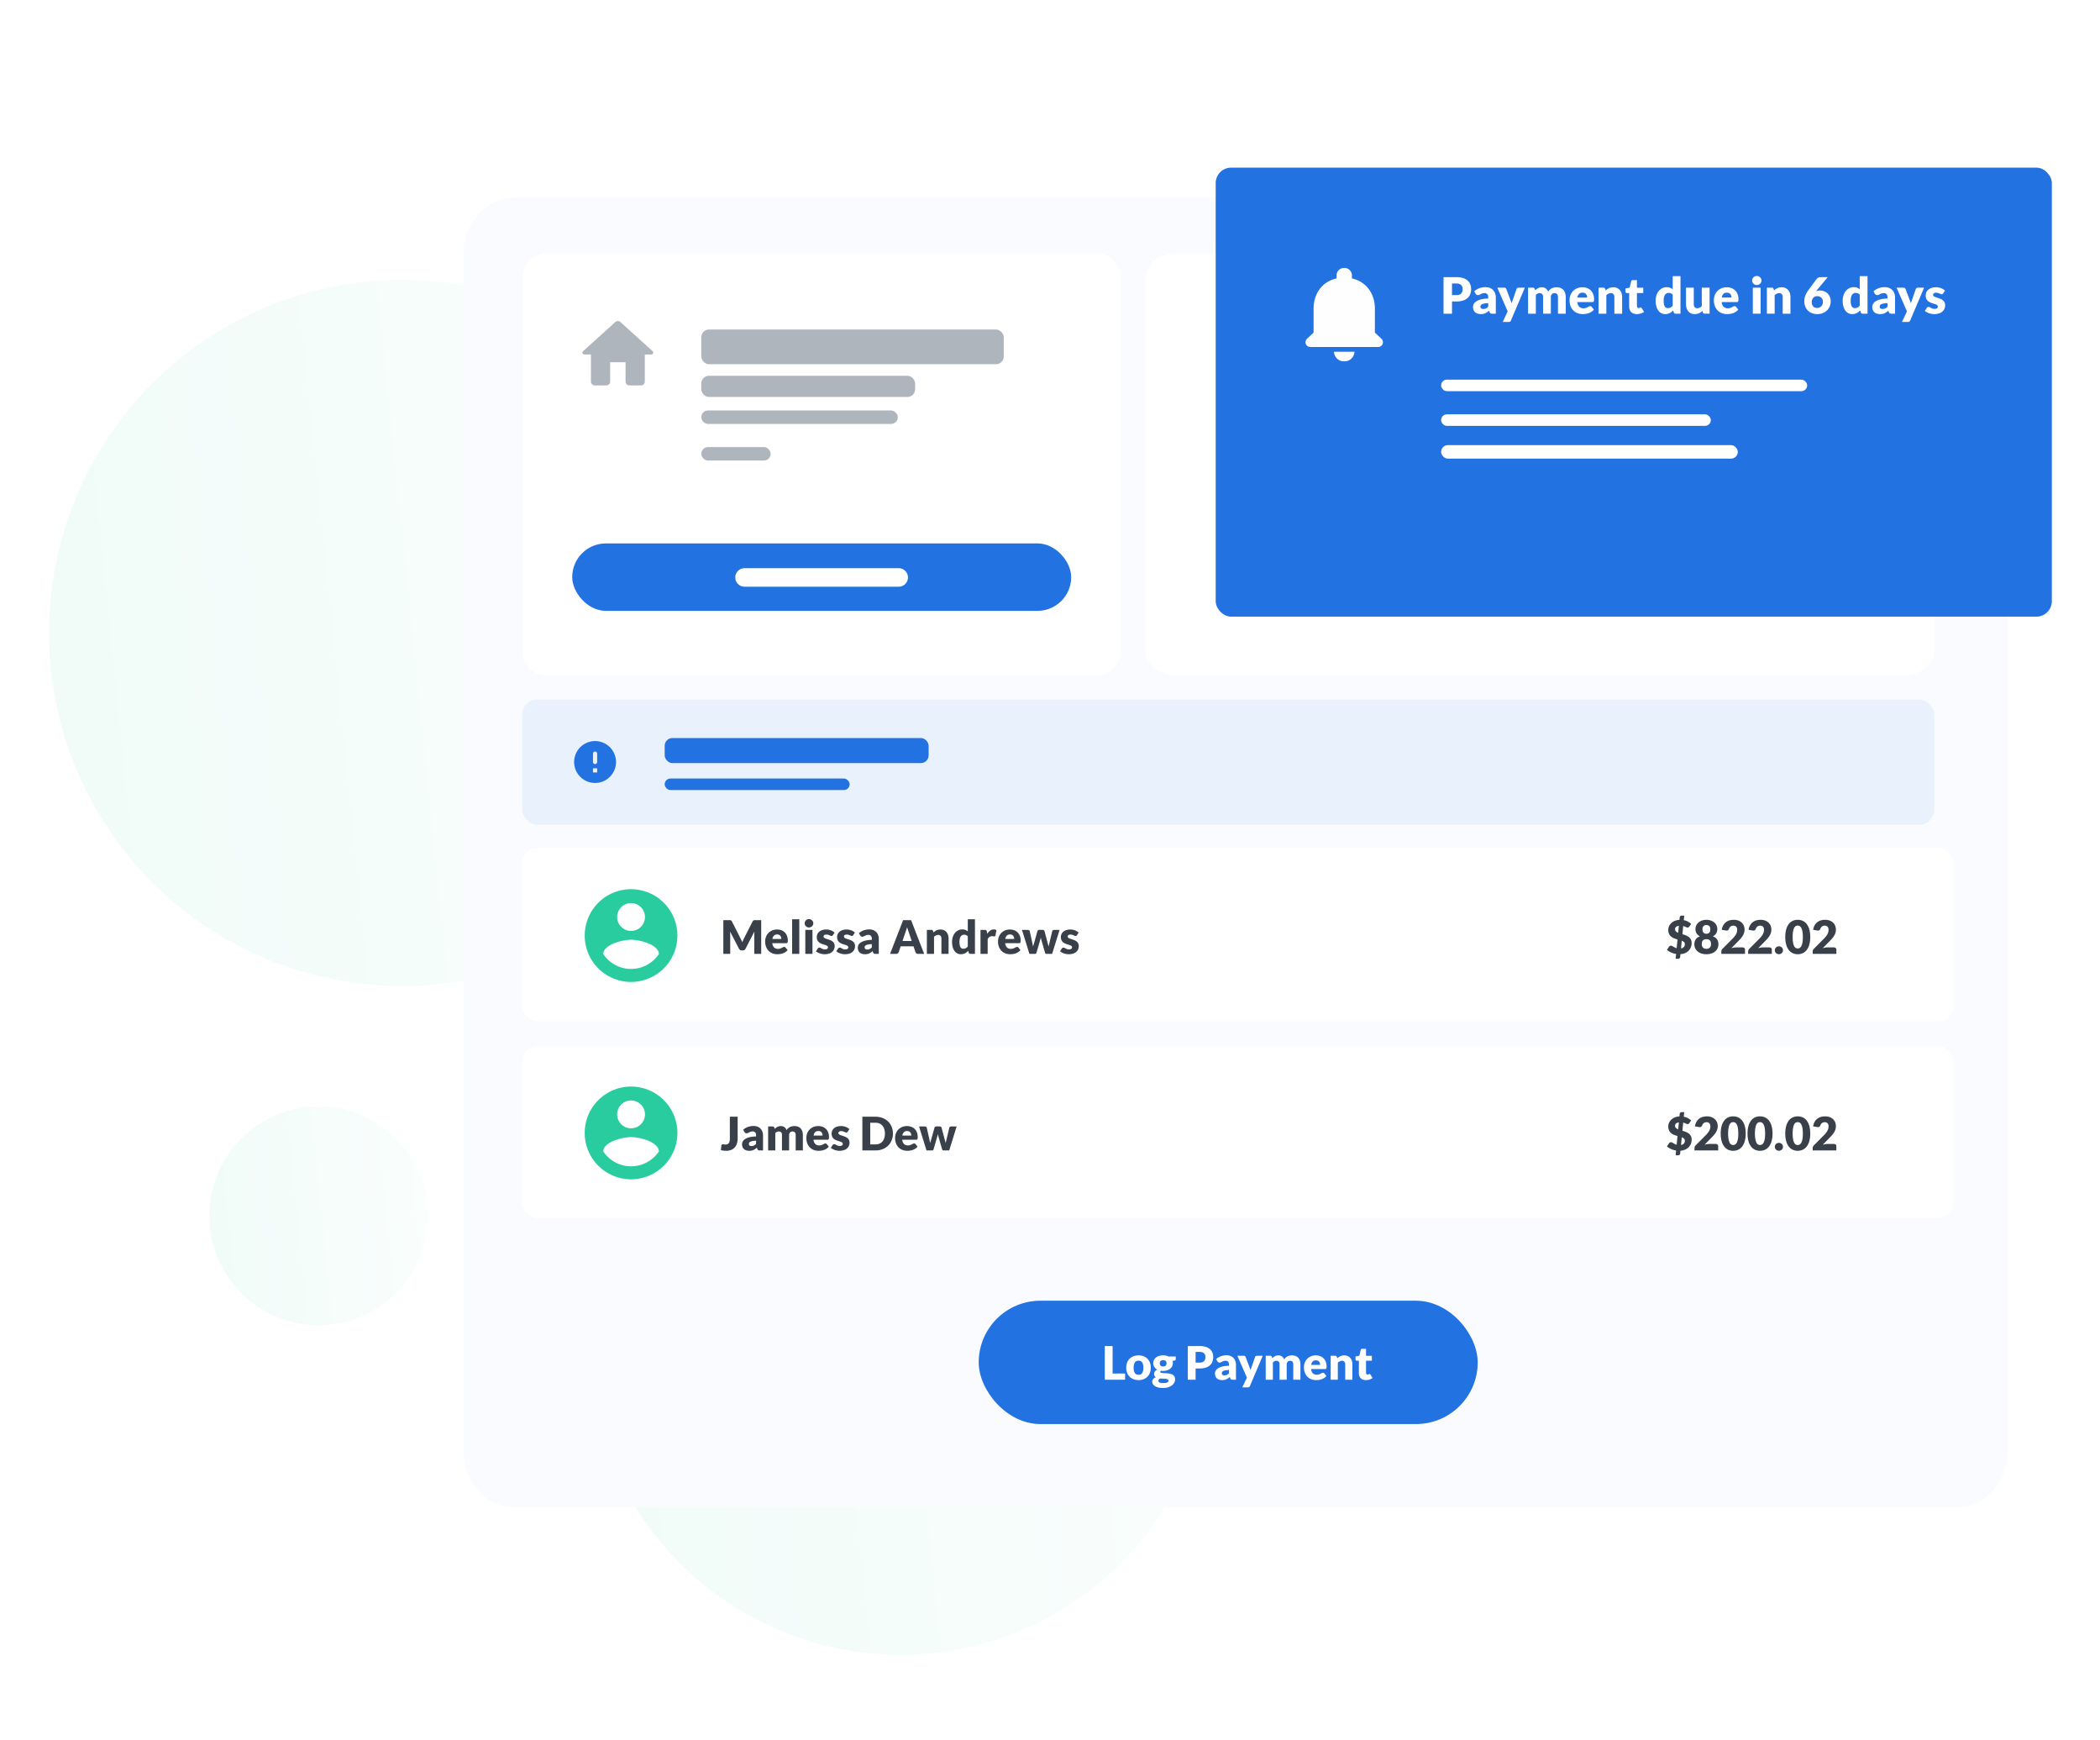 <svg xmlns="http://www.w3.org/2000/svg" xmlns:xlink="http://www.w3.org/1999/xlink" width="1090" height="903.12" viewBox="0 0 1090 903.12">
  <defs>
    <linearGradient id="linear-gradient" x1="-0.124" y1="1" x2="1.556" y2="0.829" gradientUnits="objectBoundingBox">
      <stop offset="0" stop-color="#94e6cf"/>
      <stop offset="1" stop-color="#fff"/>
      <stop offset="1"/>
    </linearGradient>
    <filter id="Path_9" x="212.12" y="74.121" width="858.396" height="736.515" filterUnits="userSpaceOnUse">
      <feOffset dx="3" dy="3" input="SourceAlpha"/>
      <feGaussianBlur stdDeviation="9.5" result="blur"/>
      <feFlood flood-color="#03060d" flood-opacity="0.141"/>
      <feComposite operator="in" in2="blur"/>
      <feComposite in="SourceGraphic"/>
    </filter>
    <filter id="Path_110" x="250.227" y="110.427" width="352.463" height="261.245" filterUnits="userSpaceOnUse">
      <feOffset dy="3" input="SourceAlpha"/>
      <feGaussianBlur stdDeviation="7" result="blur-2"/>
      <feFlood flood-opacity="0.059"/>
      <feComposite operator="in" in2="blur-2"/>
      <feComposite in="SourceGraphic"/>
    </filter>
    <filter id="Path_112" x="573.493" y="110.427" width="451.587" height="261.245" filterUnits="userSpaceOnUse">
      <feOffset dy="3" input="SourceAlpha"/>
      <feGaussianBlur stdDeviation="7" result="blur-3"/>
      <feFlood flood-opacity="0.059"/>
      <feComposite operator="in" in2="blur-3"/>
      <feComposite in="SourceGraphic"/>
    </filter>
    <clipPath id="clip-path">
      <circle id="Ellipse_1" data-name="Ellipse 1" cx="29" cy="29" r="29" transform="translate(-0.105 0.198)" fill="#29cc9e"/>
    </clipPath>
    <clipPath id="clip-path-2">
      <ellipse id="Ellipse_37" data-name="Ellipse 37" cx="29" cy="28.5" rx="29" ry="28.5" transform="translate(-0.105 0.468)" fill="#29cc9e"/>
    </clipPath>
    <filter id="Rectangle_95" x="610" y="66" width="476" height="275" filterUnits="userSpaceOnUse">
      <feOffset dy="3" input="SourceAlpha"/>
      <feGaussianBlur stdDeviation="7" result="blur-4"/>
      <feFlood flood-opacity="0.059"/>
      <feComposite operator="in" in2="blur-4"/>
      <feComposite in="SourceGraphic"/>
    </filter>
    <clipPath id="clip-Image_10">
      <rect width="1090" height="903.12"/>
    </clipPath>
  </defs>
  <g id="Image_10" data-name="Image 10" clip-path="url(#clip-Image_10)">
    <rect width="1090" height="903.12" fill="rgba(255,255,255,0)"/>
    <g id="Group_72" data-name="Group 72" transform="translate(-922.977 -320.383)">
      <g id="Group_25" data-name="Group 25" transform="translate(948.411 465.603)" opacity="0.149">
        <circle id="Ellipse_2" data-name="Ellipse 2" cx="183.237" cy="183.237" r="183.237" fill="url(#linear-gradient)"/>
        <circle id="Ellipse_3" data-name="Ellipse 3" cx="161.633" cy="161.633" r="161.633" transform="translate(280.356 390.241)" fill="url(#linear-gradient)"/>
        <circle id="Ellipse_4" data-name="Ellipse 4" cx="56.812" cy="56.812" r="56.812" transform="translate(83.217 428.888)" fill="url(#linear-gradient)"/>
        <circle id="Ellipse_21" data-name="Ellipse 21" cx="75.215" cy="75.215" r="75.215" transform="translate(828.215 12.243)" fill="url(#linear-gradient)"/>
      </g>
      <g transform="matrix(1, 0, 0, 1, 922.98, 320.38)" filter="url(#Path_9)">
        <g id="Path_9-2" data-name="Path 9" transform="translate(237.62 99.62)" fill="#fafbff">
          <path d="M 775.544 679.015 L 25.851 679.015 C 22.437 679.015 19.124 678.26 16.004 676.77 C 12.987 675.33 10.275 673.266 7.946 670.636 C 5.613 668.002 3.78 664.934 2.5 661.517 C 1.173 657.975 0.5 654.213 0.5 650.333 L 0.5 29.182 C 0.5 25.302 1.173 21.54 2.5 17.998 C 3.78 14.581 5.613 11.513 7.946 8.879 C 10.275 6.249 12.987 4.185 16.004 2.745 C 19.124 1.255 22.437 0.5 25.851 0.5 L 775.544 0.5 C 778.959 0.5 782.272 1.255 785.392 2.745 C 788.409 4.185 791.12 6.249 793.45 8.879 C 795.783 11.513 797.616 14.581 798.896 17.998 C 800.223 21.54 800.896 25.302 800.896 29.182 L 800.896 650.333 C 800.896 654.213 800.223 657.975 798.896 661.517 C 797.616 664.934 795.783 668.002 793.45 670.636 C 791.12 673.266 788.409 675.33 785.392 676.77 C 782.272 678.26 778.959 679.015 775.544 679.015 Z" stroke="none"/>
          <path d="M 25.852 1 C 22.512 1 19.271 1.739 16.22 3.196 C 13.263 4.607 10.605 6.631 8.32 9.21 C 6.028 11.798 4.227 14.814 2.968 18.174 C 1.662 21.659 1 25.362 1 29.182 L 1 650.333 C 1 654.153 1.662 657.856 2.968 661.341 C 4.227 664.701 6.028 667.717 8.32 670.305 C 10.605 672.884 13.263 674.907 16.22 676.319 C 19.271 677.776 22.512 678.515 25.852 678.515 L 775.544 678.515 C 778.884 678.515 782.125 677.776 785.176 676.319 C 788.133 674.907 790.791 672.884 793.076 670.305 C 795.368 667.717 797.169 664.701 798.428 661.341 C 799.734 657.856 800.396 654.153 800.396 650.333 L 800.396 29.182 C 800.396 25.362 799.734 21.659 798.428 18.174 C 797.169 14.814 795.368 11.798 793.076 9.21 C 790.791 6.631 788.133 4.607 785.176 3.196 C 782.125 1.739 778.884 1 775.544 1 L 25.852 1 M 25.852 0 L 775.544 0 C 789.822 0 801.396 13.065 801.396 29.182 L 801.396 650.333 C 801.396 666.45 789.822 679.515 775.544 679.515 L 25.852 679.515 C 11.574 679.515 0 666.45 0 650.333 L 0 29.182 C 0 13.065 11.574 0 25.852 0 Z" stroke="none" fill="#fafbff"/>
        </g>
      </g>
      <rect id="Rectangle_86" data-name="Rectangle 86" width="743" height="89" rx="8" transform="translate(1193.977 863.383)" fill="#fff"/>
      <rect id="Rectangle_362" data-name="Rectangle 362" width="743" height="90" rx="8" transform="translate(1193.977 760.383)" fill="#fff"/>
      <g id="Group_1" data-name="Group 1" transform="translate(1194.223 682.909)">
        <rect id="Rectangle_2" data-name="Rectangle 2" width="733" height="65" rx="8" transform="translate(-0.246 0.474)" fill="#e9f1fc"/>
        <path id="error-24px" d="M12.869,2A10.869,10.869,0,1,0,23.739,12.869,10.873,10.873,0,0,0,12.869,2Zm0,11.956a1.09,1.09,0,0,1-1.087-1.087V8.522a1.087,1.087,0,1,1,2.174,0v4.348A1.09,1.09,0,0,1,12.869,13.956ZM13.956,18.3H11.782V16.13h2.174Z" transform="translate(24.757 20.044)" fill="#2272e2"/>
        <rect id="Rectangle_93" data-name="Rectangle 93" width="137" height="13" rx="4" transform="translate(73.754 20.474)" fill="#2272e2"/>
        <rect id="Rectangle_94" data-name="Rectangle 94" width="96" height="6" rx="3" transform="translate(73.754 41.474)" fill="#2272e2"/>
      </g>
      <g transform="matrix(1, 0, 0, 1, 922.98, 320.38)" filter="url(#Path_110)">
        <path id="Path_110-2" data-name="Path 110" d="M12.8,0H297.661a12.8,12.8,0,0,1,12.8,12.8v193.64a12.8,12.8,0,0,1-12.8,12.8H12.8A12.8,12.8,0,0,1,0,206.442V12.8A12.8,12.8,0,0,1,12.8,0Z" transform="translate(271.23 128.43)" fill="#fff"/>
      </g>
      <g transform="matrix(1, 0, 0, 1, 922.98, 320.38)" filter="url(#Path_112)">
        <path id="Path_112-2" data-name="Path 112" d="M16.89,0H392.7c9.328,0,16.89,5.732,16.89,12.8v193.64c0,7.071-7.562,12.8-16.89,12.8H16.89c-9.328,0-16.89-5.732-16.89-12.8V12.8C0,5.732,7.562,0,16.89,0Z" transform="translate(594.49 128.43)" fill="#fff"/>
      </g>
      <rect id="Rectangle_92" data-name="Rectangle 92" width="259" height="35" rx="17.5" transform="translate(1219.977 602.383)" fill="#2272e2"/>
      <rect id="Rectangle_395" data-name="Rectangle 395" width="259" height="64" rx="32" transform="translate(1430.977 995.383)" fill="#2272e2"/>
      <path id="Path_135" data-name="Path 135" d="M8.88-6.336a9.108,9.108,0,0,1-.366,2.664,5.629,5.629,0,0,1-1.1,2.058A4.959,4.959,0,0,1,5.556-.282,6.688,6.688,0,0,1,2.928.192,12.552,12.552,0,0,1,1.578.12,11.591,11.591,0,0,1,.192-.12L.408-2.484a.711.711,0,0,1,.246-.5.915.915,0,0,1,.618-.192,2.42,2.42,0,0,1,.5.066,3.4,3.4,0,0,0,.72.066A2.954,2.954,0,0,0,3.522-3.21a1.59,1.59,0,0,0,.726-.54,2.6,2.6,0,0,0,.432-.99,6.726,6.726,0,0,0,.144-1.512V-17.484H8.88ZM20.352,0a1.743,1.743,0,0,1-.8-.144,1.1,1.1,0,0,1-.45-.6l-.264-.684q-.468.4-.9.7a5.7,5.7,0,0,1-.894.51,4.415,4.415,0,0,1-.984.312,6.056,6.056,0,0,1-1.158.1A5.078,5.078,0,0,1,13.356-.03a3.23,3.23,0,0,1-1.182-.654,2.876,2.876,0,0,1-.75-1.074A3.873,3.873,0,0,1,11.16-3.24,3.108,3.108,0,0,1,11.5-4.6,3.345,3.345,0,0,1,12.66-5.862a7.4,7.4,0,0,1,2.232-.954,14.976,14.976,0,0,1,3.54-.432v-.528a2.282,2.282,0,0,0-.45-1.578A1.655,1.655,0,0,0,16.7-9.84a3.39,3.39,0,0,0-1.08.144,4.855,4.855,0,0,0-.75.324q-.33.18-.642.324a1.763,1.763,0,0,1-.744.144,1.125,1.125,0,0,1-.654-.186,1.381,1.381,0,0,1-.426-.462l-.672-1.164a7.564,7.564,0,0,1,2.5-1.482,8.771,8.771,0,0,1,2.946-.486,5.388,5.388,0,0,1,2.034.366,4.377,4.377,0,0,1,1.536,1.02,4.457,4.457,0,0,1,.966,1.554,5.585,5.585,0,0,1,.336,1.968V0ZM16.08-2.268a2.952,2.952,0,0,0,1.26-.252,3.839,3.839,0,0,0,1.092-.816V-5.064a12.35,12.35,0,0,0-1.836.192,4.46,4.46,0,0,0-1.14.36,1.38,1.38,0,0,0-.582.492,1.164,1.164,0,0,0-.162.6,1.043,1.043,0,0,0,.348.894A1.7,1.7,0,0,0,16.08-2.268ZM24.7,0V-12.444H27a1.027,1.027,0,0,1,.582.156.833.833,0,0,1,.33.468l.2.672a6.9,6.9,0,0,1,.648-.594,4.167,4.167,0,0,1,.726-.468,4.041,4.041,0,0,1,.84-.312,4.029,4.029,0,0,1,.99-.114,2.921,2.921,0,0,1,1.866.582A3.626,3.626,0,0,1,34.308-10.5a3.679,3.679,0,0,1,.762-.984,4.092,4.092,0,0,1,.972-.66,4.722,4.722,0,0,1,1.1-.372,5.722,5.722,0,0,1,1.158-.12,5.263,5.263,0,0,1,1.9.318,3.61,3.61,0,0,1,1.386.924,3.99,3.99,0,0,1,.846,1.488,6.424,6.424,0,0,1,.288,2V0H39V-7.908Q39-9.84,37.344-9.84a1.7,1.7,0,0,0-1.254.5,1.941,1.941,0,0,0-.5,1.434V0h-3.72V-7.908a2.128,2.128,0,0,0-.42-1.5,1.648,1.648,0,0,0-1.236-.432,2.082,2.082,0,0,0-.954.228A3.467,3.467,0,0,0,28.416-9V0ZM50.688-12.636a6.407,6.407,0,0,1,2.262.384,4.917,4.917,0,0,1,1.764,1.116,5.094,5.094,0,0,1,1.152,1.794,6.583,6.583,0,0,1,.414,2.406,5.251,5.251,0,0,1-.036.684,1.083,1.083,0,0,1-.132.42.5.5,0,0,1-.258.216,1.208,1.208,0,0,1-.414.06H48.264a3.508,3.508,0,0,0,.948,2.262,2.821,2.821,0,0,0,1.98.7,3.544,3.544,0,0,0,1.116-.156,5.63,5.63,0,0,0,.834-.348q.366-.192.672-.348a1.4,1.4,0,0,1,.642-.156.769.769,0,0,1,.672.324l1.08,1.332A5.53,5.53,0,0,1,54.966-.87,6.454,6.454,0,0,1,53.6-.222a7.415,7.415,0,0,1-1.4.324,10.536,10.536,0,0,1-1.338.09A6.986,6.986,0,0,1,48.4-.234a5.639,5.639,0,0,1-2-1.266,5.974,5.974,0,0,1-1.356-2.088,7.8,7.8,0,0,1-.5-2.9,6.572,6.572,0,0,1,.426-2.364,5.822,5.822,0,0,1,1.224-1.956,5.828,5.828,0,0,1,1.932-1.332A6.377,6.377,0,0,1,50.688-12.636Zm.072,2.568a2.242,2.242,0,0,0-1.668.606A3.157,3.157,0,0,0,48.3-7.716h4.644a3.284,3.284,0,0,0-.114-.864,2.1,2.1,0,0,0-.372-.75,1.893,1.893,0,0,0-.678-.534A2.319,2.319,0,0,0,50.76-10.068Zm15.264.348a.962.962,0,0,1-.306.324.8.8,0,0,1-.414.1,1.323,1.323,0,0,1-.528-.114l-.57-.246a6.211,6.211,0,0,0-.69-.246,3.08,3.08,0,0,0-.876-.114,1.853,1.853,0,0,0-1.086.27.87.87,0,0,0-.378.75.752.752,0,0,0,.246.576,2.257,2.257,0,0,0,.654.4,9.02,9.02,0,0,0,.924.33q.516.156,1.056.348a9.4,9.4,0,0,1,1.056.45,3.95,3.95,0,0,1,.924.636,2.839,2.839,0,0,1,.654.918,3.109,3.109,0,0,1,.246,1.3,4.261,4.261,0,0,1-.336,1.7A3.618,3.618,0,0,1,65.6-1a4.739,4.739,0,0,1-1.644.876A7.405,7.405,0,0,1,61.7.192a6.847,6.847,0,0,1-1.272-.12A8.811,8.811,0,0,1,59.2-.252a6.7,6.7,0,0,1-1.1-.486,4.762,4.762,0,0,1-.864-.606L58.1-2.712a1.244,1.244,0,0,1,.372-.378,1.033,1.033,0,0,1,.564-.138,1.174,1.174,0,0,1,.582.144l.558.312a4.651,4.651,0,0,0,.7.312,3.044,3.044,0,0,0,1.014.144,2.576,2.576,0,0,0,.732-.09,1.29,1.29,0,0,0,.48-.246A.982.982,0,0,0,63.372-3a.978.978,0,0,0,.084-.4.808.808,0,0,0-.252-.612,2.2,2.2,0,0,0-.66-.414,8.047,8.047,0,0,0-.93-.324q-.522-.15-1.062-.342A8.53,8.53,0,0,1,59.49-5.55a3.653,3.653,0,0,1-.93-.684,3.178,3.178,0,0,1-.66-1.014A3.745,3.745,0,0,1,57.648-8.7a3.783,3.783,0,0,1,.306-1.506,3.5,3.5,0,0,1,.918-1.254,4.507,4.507,0,0,1,1.536-.858,6.641,6.641,0,0,1,2.16-.318,6.944,6.944,0,0,1,1.3.12,6.654,6.654,0,0,1,1.182.336,5.661,5.661,0,0,1,1.008.51,4.841,4.841,0,0,1,.8.642Zm23.448.972a9.168,9.168,0,0,1-.654,3.5,8.184,8.184,0,0,1-1.842,2.772A8.354,8.354,0,0,1,84.114-.654,10.127,10.127,0,0,1,80.4,0H73.608V-17.484H80.4a10.045,10.045,0,0,1,3.714.66A8.475,8.475,0,0,1,86.976-15a8.12,8.12,0,0,1,1.842,2.766A9.136,9.136,0,0,1,89.472-8.748Zm-4.152,0a7.617,7.617,0,0,0-.336-2.34,5,5,0,0,0-.966-1.77,4.2,4.2,0,0,0-1.542-1.116,5.235,5.235,0,0,0-2.076-.39H77.688V-3.12H80.4a5.235,5.235,0,0,0,2.076-.39,4.2,4.2,0,0,0,1.542-1.116,5,5,0,0,0,.966-1.77A7.66,7.66,0,0,0,85.32-8.748Zm11.424-3.888a6.407,6.407,0,0,1,2.262.384,4.917,4.917,0,0,1,1.764,1.116,5.094,5.094,0,0,1,1.152,1.794,6.583,6.583,0,0,1,.414,2.406,5.251,5.251,0,0,1-.036.684,1.083,1.083,0,0,1-.132.42.5.5,0,0,1-.258.216,1.208,1.208,0,0,1-.414.06H94.32a3.508,3.508,0,0,0,.948,2.262,2.821,2.821,0,0,0,1.98.7,3.544,3.544,0,0,0,1.116-.156A5.63,5.63,0,0,0,99.2-3.1q.366-.192.672-.348a1.4,1.4,0,0,1,.642-.156.769.769,0,0,1,.672.324l1.08,1.332A5.53,5.53,0,0,1,101.022-.87a6.454,6.454,0,0,1-1.368.648A7.415,7.415,0,0,1,98.25.1a10.536,10.536,0,0,1-1.338.09,6.986,6.986,0,0,1-2.454-.426,5.639,5.639,0,0,1-2-1.266A5.974,5.974,0,0,1,91.1-3.588a7.8,7.8,0,0,1-.5-2.9,6.572,6.572,0,0,1,.426-2.364,5.822,5.822,0,0,1,1.224-1.956,5.828,5.828,0,0,1,1.932-1.332A6.377,6.377,0,0,1,96.744-12.636Zm.072,2.568a2.242,2.242,0,0,0-1.668.606,3.157,3.157,0,0,0-.792,1.746H99a3.284,3.284,0,0,0-.114-.864,2.1,2.1,0,0,0-.372-.75,1.893,1.893,0,0,0-.678-.534A2.319,2.319,0,0,0,96.816-10.068Zm6.216-2.376h2.976a1.264,1.264,0,0,1,.684.18.717.717,0,0,1,.348.468l1.248,5.58q.144.636.264,1.236t.216,1.188q.168-.588.354-1.182t.366-1.242l1.56-5.592a.8.8,0,0,1,.348-.462,1.111,1.111,0,0,1,.636-.186h1.656a1.2,1.2,0,0,1,.678.186.791.791,0,0,1,.354.462l1.488,5.592q.168.636.342,1.236t.33,1.212q.1-.6.234-1.194t.294-1.254l1.32-5.58a.721.721,0,0,1,.342-.468,1.167,1.167,0,0,1,.642-.18h2.832L118.68,0h-3.024a.606.606,0,0,1-.408-.144.97.97,0,0,1-.264-.48l-1.776-6.2q-.12-.42-.228-.828t-.192-.816q-.084.42-.186.834t-.234.834l-1.8,6.18a.765.765,0,0,1-.792.624H106.9Z" transform="translate(1296.977 917.383)" fill="#394049"/>
      <path id="Path_136" data-name="Path 136" d="M10.38-7.992q.24.456.462.948t.426,1.008q.2-.528.432-1.026t.468-.966l4.488-8.832a1.467,1.467,0,0,1,.246-.354.806.806,0,0,1,.282-.186,1.182,1.182,0,0,1,.354-.072q.2-.012.462-.012h3.1V0H17.52V-10.056q0-.732.072-1.584L12.96-2.652a1.526,1.526,0,0,1-.582.636,1.61,1.61,0,0,1-.834.216h-.552a1.61,1.61,0,0,1-.834-.216,1.526,1.526,0,0,1-.582-.636l-4.656-9q.048.42.072.834t.024.762V0H1.44V-17.484h3.1q.264,0,.462.012a1.182,1.182,0,0,1,.354.072.806.806,0,0,1,.282.186,1.467,1.467,0,0,1,.246.354ZM29.3-12.636a6.407,6.407,0,0,1,2.262.384,4.917,4.917,0,0,1,1.764,1.116,5.094,5.094,0,0,1,1.152,1.794A6.583,6.583,0,0,1,34.9-6.936a5.252,5.252,0,0,1-.036.684,1.083,1.083,0,0,1-.132.42.5.5,0,0,1-.258.216,1.208,1.208,0,0,1-.414.06H26.88a3.508,3.508,0,0,0,.948,2.262,2.821,2.821,0,0,0,1.98.7,3.544,3.544,0,0,0,1.116-.156,5.63,5.63,0,0,0,.834-.348q.366-.192.672-.348a1.4,1.4,0,0,1,.642-.156.769.769,0,0,1,.672.324l1.08,1.332A5.53,5.53,0,0,1,33.582-.87a6.454,6.454,0,0,1-1.368.648A7.415,7.415,0,0,1,30.81.1a10.536,10.536,0,0,1-1.338.09,6.986,6.986,0,0,1-2.454-.426,5.639,5.639,0,0,1-2-1.266,5.974,5.974,0,0,1-1.356-2.088,7.8,7.8,0,0,1-.5-2.9,6.572,6.572,0,0,1,.426-2.364,5.822,5.822,0,0,1,1.224-1.956,5.828,5.828,0,0,1,1.932-1.332A6.377,6.377,0,0,1,29.3-12.636Zm.072,2.568a2.242,2.242,0,0,0-1.668.606,3.157,3.157,0,0,0-.792,1.746H31.56a3.284,3.284,0,0,0-.114-.864,2.1,2.1,0,0,0-.372-.75,1.893,1.893,0,0,0-.678-.534A2.319,2.319,0,0,0,29.376-10.068Zm11.5-7.9V0h-3.72V-17.964Zm6.84,5.52V0h-3.72V-12.444Zm.432-3.408a1.966,1.966,0,0,1-.18.834,2.2,2.2,0,0,1-.492.684,2.409,2.409,0,0,1-.726.468,2.253,2.253,0,0,1-.882.174,2.094,2.094,0,0,1-.852-.174,2.4,2.4,0,0,1-.7-.468,2.16,2.16,0,0,1-.48-.684,2.024,2.024,0,0,1-.174-.834,2.094,2.094,0,0,1,.174-.852,2.211,2.211,0,0,1,.48-.7,2.248,2.248,0,0,1,.7-.468,2.159,2.159,0,0,1,.852-.168,2.323,2.323,0,0,1,.882.168,2.265,2.265,0,0,1,.726.468,2.246,2.246,0,0,1,.492.7A2.035,2.035,0,0,1,48.144-15.852ZM58.32-9.72a.962.962,0,0,1-.306.324.8.8,0,0,1-.414.1,1.323,1.323,0,0,1-.528-.114L56.5-9.66a6.21,6.21,0,0,0-.69-.246,3.08,3.08,0,0,0-.876-.114,1.853,1.853,0,0,0-1.086.27.87.87,0,0,0-.378.75.752.752,0,0,0,.246.576,2.257,2.257,0,0,0,.654.4,9.02,9.02,0,0,0,.924.33q.516.156,1.056.348a9.4,9.4,0,0,1,1.056.45,3.95,3.95,0,0,1,.924.636,2.839,2.839,0,0,1,.654.918,3.109,3.109,0,0,1,.246,1.3,4.261,4.261,0,0,1-.336,1.7,3.618,3.618,0,0,1-1,1.344A4.738,4.738,0,0,1,56.25-.12,7.405,7.405,0,0,1,54,.192a6.847,6.847,0,0,1-1.272-.12A8.811,8.811,0,0,1,51.5-.252a6.7,6.7,0,0,1-1.1-.486,4.762,4.762,0,0,1-.864-.606L50.4-2.712a1.244,1.244,0,0,1,.372-.378,1.033,1.033,0,0,1,.564-.138,1.174,1.174,0,0,1,.582.144l.558.312a4.651,4.651,0,0,0,.7.312,3.044,3.044,0,0,0,1.014.144,2.576,2.576,0,0,0,.732-.09,1.29,1.29,0,0,0,.48-.246A.982.982,0,0,0,55.668-3a.978.978,0,0,0,.084-.4.808.808,0,0,0-.252-.612,2.2,2.2,0,0,0-.66-.414,8.047,8.047,0,0,0-.93-.324q-.522-.15-1.062-.342a8.53,8.53,0,0,1-1.062-.462,3.653,3.653,0,0,1-.93-.684,3.178,3.178,0,0,1-.66-1.014A3.745,3.745,0,0,1,49.944-8.7a3.783,3.783,0,0,1,.306-1.506,3.5,3.5,0,0,1,.918-1.254,4.507,4.507,0,0,1,1.536-.858,6.641,6.641,0,0,1,2.16-.318,6.944,6.944,0,0,1,1.3.12,6.654,6.654,0,0,1,1.182.336,5.661,5.661,0,0,1,1.008.51,4.841,4.841,0,0,1,.8.642Zm10.56,0a.962.962,0,0,1-.306.324.8.8,0,0,1-.414.1,1.323,1.323,0,0,1-.528-.114l-.57-.246a6.21,6.21,0,0,0-.69-.246,3.08,3.08,0,0,0-.876-.114,1.853,1.853,0,0,0-1.086.27.87.87,0,0,0-.378.75.752.752,0,0,0,.246.576,2.257,2.257,0,0,0,.654.4,9.02,9.02,0,0,0,.924.33q.516.156,1.056.348a9.4,9.4,0,0,1,1.056.45,3.95,3.95,0,0,1,.924.636,2.839,2.839,0,0,1,.654.918,3.109,3.109,0,0,1,.246,1.3,4.261,4.261,0,0,1-.336,1.7,3.618,3.618,0,0,1-1,1.344A4.739,4.739,0,0,1,66.81-.12a7.405,7.405,0,0,1-2.25.312,6.847,6.847,0,0,1-1.272-.12,8.811,8.811,0,0,1-1.23-.324,6.7,6.7,0,0,1-1.1-.486,4.762,4.762,0,0,1-.864-.606l.864-1.368a1.244,1.244,0,0,1,.372-.378,1.033,1.033,0,0,1,.564-.138,1.174,1.174,0,0,1,.582.144l.558.312a4.652,4.652,0,0,0,.7.312,3.044,3.044,0,0,0,1.014.144,2.576,2.576,0,0,0,.732-.09,1.29,1.29,0,0,0,.48-.246A.982.982,0,0,0,66.228-3a.978.978,0,0,0,.084-.4.808.808,0,0,0-.252-.612,2.2,2.2,0,0,0-.66-.414,8.046,8.046,0,0,0-.93-.324q-.522-.15-1.062-.342a8.53,8.53,0,0,1-1.062-.462,3.653,3.653,0,0,1-.93-.684,3.178,3.178,0,0,1-.66-1.014A3.745,3.745,0,0,1,60.5-8.7a3.783,3.783,0,0,1,.306-1.506,3.5,3.5,0,0,1,.918-1.254,4.507,4.507,0,0,1,1.536-.858,6.641,6.641,0,0,1,2.16-.318,6.944,6.944,0,0,1,1.3.12,6.654,6.654,0,0,1,1.182.336,5.661,5.661,0,0,1,1.008.51,4.841,4.841,0,0,1,.8.642ZM80.424,0a1.743,1.743,0,0,1-.8-.144,1.1,1.1,0,0,1-.45-.6l-.264-.684q-.468.4-.9.7a5.7,5.7,0,0,1-.894.51,4.415,4.415,0,0,1-.984.312,6.056,6.056,0,0,1-1.158.1A5.077,5.077,0,0,1,73.428-.03a3.23,3.23,0,0,1-1.182-.654,2.876,2.876,0,0,1-.75-1.074,3.873,3.873,0,0,1-.264-1.482A3.108,3.108,0,0,1,71.568-4.6a3.345,3.345,0,0,1,1.164-1.266,7.4,7.4,0,0,1,2.232-.954,14.976,14.976,0,0,1,3.54-.432v-.528a2.282,2.282,0,0,0-.45-1.578,1.655,1.655,0,0,0-1.278-.486A3.39,3.39,0,0,0,75.7-9.7a4.855,4.855,0,0,0-.75.324q-.33.18-.642.324a1.763,1.763,0,0,1-.744.144,1.125,1.125,0,0,1-.654-.186,1.382,1.382,0,0,1-.426-.462l-.672-1.164a7.564,7.564,0,0,1,2.5-1.482,8.771,8.771,0,0,1,2.946-.486,5.388,5.388,0,0,1,2.034.366,4.377,4.377,0,0,1,1.536,1.02,4.457,4.457,0,0,1,.966,1.554,5.585,5.585,0,0,1,.336,1.968V0ZM76.152-2.268a2.952,2.952,0,0,0,1.26-.252A3.839,3.839,0,0,0,78.5-3.336V-5.064a12.35,12.35,0,0,0-1.836.192,4.46,4.46,0,0,0-1.14.36,1.38,1.38,0,0,0-.582.492,1.164,1.164,0,0,0-.162.6,1.043,1.043,0,0,0,.348.894A1.7,1.7,0,0,0,76.152-2.268ZM105.672,0h-3.144a1.453,1.453,0,0,1-.87-.246,1.271,1.271,0,0,1-.474-.63l-1.032-3.048H93.5L92.472-.876A1.351,1.351,0,0,1,92-.27a1.348,1.348,0,0,1-.852.27H87.984l6.768-17.484H98.9ZM94.44-6.684h4.776l-1.608-4.788q-.156-.456-.366-1.074t-.414-1.338q-.192.732-.4,1.356t-.384,1.08ZM107.088,0V-12.444h2.3a1.027,1.027,0,0,1,.582.156.833.833,0,0,1,.33.468l.216.72a9.038,9.038,0,0,1,.744-.624,4.357,4.357,0,0,1,.822-.486,4.879,4.879,0,0,1,.948-.312,5.087,5.087,0,0,1,1.11-.114,4.357,4.357,0,0,1,1.806.354,3.748,3.748,0,0,1,1.326.984,4.247,4.247,0,0,1,.816,1.5,6.22,6.22,0,0,1,.276,1.89V0h-3.72V-7.908a2.176,2.176,0,0,0-.42-1.422,1.509,1.509,0,0,0-1.236-.51,2.589,2.589,0,0,0-1.152.264,4.48,4.48,0,0,0-1.032.708V0Zm22.656,0a1.027,1.027,0,0,1-.582-.156.833.833,0,0,1-.33-.468l-.288-.948a7.3,7.3,0,0,1-.78.72,4.905,4.905,0,0,1-.882.558,4.665,4.665,0,0,1-1.02.36,5.251,5.251,0,0,1-1.182.126,3.833,3.833,0,0,1-1.8-.432,4.148,4.148,0,0,1-1.428-1.248,6.3,6.3,0,0,1-.942-2,9.7,9.7,0,0,1-.342-2.694,8.4,8.4,0,0,1,.384-2.586,6.34,6.34,0,0,1,1.086-2.064,5.043,5.043,0,0,1,1.686-1.362,4.788,4.788,0,0,1,2.172-.492,4.17,4.17,0,0,1,1.626.282,4.693,4.693,0,0,1,1.206.738v-6.3h3.72V0Zm-3.768-2.664a3.214,3.214,0,0,0,.738-.078,2.594,2.594,0,0,0,.606-.222,2.644,2.644,0,0,0,.522-.36,4.517,4.517,0,0,0,.486-.5v-5.28a2.46,2.46,0,0,0-.918-.654,2.846,2.846,0,0,0-1.026-.186,2.192,2.192,0,0,0-.948.2,1.932,1.932,0,0,0-.75.654,3.483,3.483,0,0,0-.5,1.17,7.268,7.268,0,0,0-.18,1.74,8.06,8.06,0,0,0,.144,1.656,3.411,3.411,0,0,0,.4,1.086,1.561,1.561,0,0,0,.618.594A1.773,1.773,0,0,0,125.976-2.664ZM134.928,0V-12.444h2.208a1.883,1.883,0,0,1,.462.048.81.81,0,0,1,.312.15.64.64,0,0,1,.192.27,2.435,2.435,0,0,1,.114.408l.2,1.164a6.1,6.1,0,0,1,1.536-1.668,3.121,3.121,0,0,1,1.86-.612,2.143,2.143,0,0,1,1.368.408L142.7-9.54a.534.534,0,0,1-.192.354.652.652,0,0,1-.384.1,2.547,2.547,0,0,1-.48-.054,3.721,3.721,0,0,0-.7-.054,2.555,2.555,0,0,0-2.3,1.56V0Zm15.24-12.636a6.407,6.407,0,0,1,2.262.384,4.917,4.917,0,0,1,1.764,1.116,5.094,5.094,0,0,1,1.152,1.794,6.583,6.583,0,0,1,.414,2.406,5.252,5.252,0,0,1-.036.684,1.083,1.083,0,0,1-.132.42.5.5,0,0,1-.258.216,1.208,1.208,0,0,1-.414.06h-7.176a3.508,3.508,0,0,0,.948,2.262,2.821,2.821,0,0,0,1.98.7,3.544,3.544,0,0,0,1.116-.156,5.63,5.63,0,0,0,.834-.348q.366-.192.672-.348a1.4,1.4,0,0,1,.642-.156.769.769,0,0,1,.672.324l1.08,1.332A5.529,5.529,0,0,1,154.446-.87a6.454,6.454,0,0,1-1.368.648,7.415,7.415,0,0,1-1.4.324,10.536,10.536,0,0,1-1.338.09,6.986,6.986,0,0,1-2.454-.426,5.639,5.639,0,0,1-2-1.266,5.974,5.974,0,0,1-1.356-2.088,7.8,7.8,0,0,1-.5-2.9,6.572,6.572,0,0,1,.426-2.364,5.822,5.822,0,0,1,1.224-1.956,5.828,5.828,0,0,1,1.932-1.332A6.377,6.377,0,0,1,150.168-12.636Zm.072,2.568a2.242,2.242,0,0,0-1.668.606,3.158,3.158,0,0,0-.792,1.746h4.644a3.283,3.283,0,0,0-.114-.864,2.1,2.1,0,0,0-.372-.75,1.893,1.893,0,0,0-.678-.534A2.319,2.319,0,0,0,150.24-10.068Zm6.216-2.376h2.976a1.264,1.264,0,0,1,.684.18.717.717,0,0,1,.348.468l1.248,5.58q.144.636.264,1.236t.216,1.188q.168-.588.354-1.182t.366-1.242l1.56-5.592a.8.8,0,0,1,.348-.462,1.111,1.111,0,0,1,.636-.186h1.656a1.2,1.2,0,0,1,.678.186.791.791,0,0,1,.354.462l1.488,5.592q.168.636.342,1.236t.33,1.212q.1-.6.234-1.194t.294-1.254l1.32-5.58a.721.721,0,0,1,.342-.468,1.167,1.167,0,0,1,.642-.18h2.832L172.1,0H169.08a.606.606,0,0,1-.408-.144.97.97,0,0,1-.264-.48l-1.776-6.2q-.12-.42-.228-.828t-.192-.816q-.084.42-.186.834t-.234.834l-1.8,6.18A.765.765,0,0,1,163.2,0h-2.88Zm28.56,2.724a.962.962,0,0,1-.306.324.8.8,0,0,1-.414.1,1.322,1.322,0,0,1-.528-.114l-.57-.246a6.21,6.21,0,0,0-.69-.246,3.08,3.08,0,0,0-.876-.114,1.853,1.853,0,0,0-1.086.27.87.87,0,0,0-.378.75.752.752,0,0,0,.246.576,2.257,2.257,0,0,0,.654.4,9.018,9.018,0,0,0,.924.33q.516.156,1.056.348a9.4,9.4,0,0,1,1.056.45,3.95,3.95,0,0,1,.924.636,2.839,2.839,0,0,1,.654.918,3.109,3.109,0,0,1,.246,1.3,4.261,4.261,0,0,1-.336,1.7,3.618,3.618,0,0,1-1,1.344,4.739,4.739,0,0,1-1.644.876,7.405,7.405,0,0,1-2.25.312,6.847,6.847,0,0,1-1.272-.12,8.811,8.811,0,0,1-1.23-.324,6.7,6.7,0,0,1-1.1-.486,4.761,4.761,0,0,1-.864-.606l.864-1.368a1.243,1.243,0,0,1,.372-.378,1.033,1.033,0,0,1,.564-.138,1.174,1.174,0,0,1,.582.144l.558.312a4.651,4.651,0,0,0,.7.312,3.044,3.044,0,0,0,1.014.144,2.576,2.576,0,0,0,.732-.09,1.29,1.29,0,0,0,.48-.246A.982.982,0,0,0,182.364-3a.978.978,0,0,0,.084-.4.808.808,0,0,0-.252-.612,2.2,2.2,0,0,0-.66-.414,8.045,8.045,0,0,0-.93-.324q-.522-.15-1.062-.342a8.531,8.531,0,0,1-1.062-.462,3.654,3.654,0,0,1-.93-.684,3.178,3.178,0,0,1-.66-1.014A3.745,3.745,0,0,1,176.64-8.7a3.783,3.783,0,0,1,.306-1.506,3.5,3.5,0,0,1,.918-1.254,4.507,4.507,0,0,1,1.536-.858,6.641,6.641,0,0,1,2.16-.318,6.944,6.944,0,0,1,1.3.12,6.654,6.654,0,0,1,1.182.336,5.661,5.661,0,0,1,1.008.51,4.841,4.841,0,0,1,.8.642Z" transform="translate(1296.977 815.383)" fill="#394049"/>
      <path id="Path_134" data-name="Path 134" d="M-84.024.06a10.455,10.455,0,0,1-2.634-.8,7.839,7.839,0,0,1-2.118-1.374l1.152-1.668a1.165,1.165,0,0,1,.39-.342,1.051,1.051,0,0,1,.522-.138,1.309,1.309,0,0,1,.588.15q.3.15.654.366t.774.438a4.571,4.571,0,0,0,.96.366l.444-4.536q-.864-.24-1.716-.564a5.593,5.593,0,0,1-1.536-.876,4.17,4.17,0,0,1-1.11-1.4,4.757,4.757,0,0,1-.426-2.136A4.666,4.666,0,0,1-87.7-14.3a4.983,4.983,0,0,1,1.122-1.62,5.882,5.882,0,0,1,1.818-1.182,7.2,7.2,0,0,1,2.472-.534l.132-1.332a1.007,1.007,0,0,1,.3-.606.914.914,0,0,1,.684-.27H-79.8l-.24,2.364a7.083,7.083,0,0,1,2.232.774,8.248,8.248,0,0,1,1.584,1.146l-.912,1.332a1.571,1.571,0,0,1-.414.438.886.886,0,0,1-.5.138,1.324,1.324,0,0,1-.432-.084q-.24-.084-.528-.21l-.618-.27a5.79,5.79,0,0,0-.7-.252l-.42,4.26q.576.168,1.152.366a10.084,10.084,0,0,1,1.11.456,6.486,6.486,0,0,1,1,.594,3.774,3.774,0,0,1,.8.792,3.558,3.558,0,0,1,.534,1.05A4.383,4.383,0,0,1-75.96-5.6a5.934,5.934,0,0,1-.384,2.142,5.184,5.184,0,0,1-1.128,1.77A5.844,5.844,0,0,1-79.3-.438a7.38,7.38,0,0,1-2.472.594l-.144,1.5a1.007,1.007,0,0,1-.3.606.914.914,0,0,1-.684.27h-1.368Zm4.536-5.112a1.421,1.421,0,0,0-.438-1.092,3.535,3.535,0,0,0-1.158-.684l-.384,3.96A2.068,2.068,0,0,0-79.488-5.052Zm-5.088-7.764a1.527,1.527,0,0,0,.45,1.146,3.665,3.665,0,0,0,1.182.738l.36-3.624a3.851,3.851,0,0,0-.93.246,1.989,1.989,0,0,0-.612.39,1.416,1.416,0,0,0-.342.51A1.647,1.647,0,0,0-84.576-12.816Zm16.536-4.86a6.786,6.786,0,0,1,2.334.378,5.225,5.225,0,0,1,1.77,1.05,4.521,4.521,0,0,1,1.122,1.6,5.239,5.239,0,0,1,.39,2.046,5.623,5.623,0,0,1-.27,1.776,7,7,0,0,1-.738,1.554,10.857,10.857,0,0,1-1.086,1.428q-.618.69-1.314,1.4l-3.42,3.5a12.461,12.461,0,0,1,1.3-.306,6.916,6.916,0,0,1,1.206-.114h3.264a1.321,1.321,0,0,1,.948.33,1.143,1.143,0,0,1,.348.87V0H-74.472V-1.2a2.182,2.182,0,0,1,.144-.744,1.8,1.8,0,0,1,.5-.72l5.04-5.076a16.711,16.711,0,0,0,1.128-1.236,7.662,7.662,0,0,0,.792-1.158,5.277,5.277,0,0,0,.468-1.14,4.55,4.55,0,0,0,.156-1.206,2.329,2.329,0,0,0-.5-1.6,1.932,1.932,0,0,0-1.518-.558,2.343,2.343,0,0,0-.768.12,2.307,2.307,0,0,0-.624.324,2.158,2.158,0,0,0-.474.48,2.534,2.534,0,0,0-.318.6,1.733,1.733,0,0,1-.486.78,1.225,1.225,0,0,1-.8.24q-.12,0-.258-.012t-.282-.036l-1.968-.348a6.565,6.565,0,0,1,.738-2.28,5.487,5.487,0,0,1,1.356-1.62,5.5,5.5,0,0,1,1.854-.966A7.665,7.665,0,0,1-68.04-17.676ZM-47.9-8.748A14.218,14.218,0,0,1-48.4-4.776a8.152,8.152,0,0,1-1.362,2.784A5.493,5.493,0,0,1-51.822-.348a6.2,6.2,0,0,1-2.586.54,6.12,6.12,0,0,1-2.574-.54,5.469,5.469,0,0,1-2.046-1.644,8.141,8.141,0,0,1-1.35-2.784,14.384,14.384,0,0,1-.486-3.972,14.384,14.384,0,0,1,.486-3.972,8.141,8.141,0,0,1,1.35-2.784,5.414,5.414,0,0,1,2.046-1.638,6.179,6.179,0,0,1,2.574-.534,6.261,6.261,0,0,1,2.586.534A5.437,5.437,0,0,1-49.758-15.5,8.152,8.152,0,0,1-48.4-12.72,14.218,14.218,0,0,1-47.9-8.748Zm-3.84,0a15.847,15.847,0,0,0-.228-2.97,6.088,6.088,0,0,0-.606-1.818,2.2,2.2,0,0,0-.858-.906,2.111,2.111,0,0,0-.972-.246,2.075,2.075,0,0,0-.966.246,2.144,2.144,0,0,0-.84.906,6.247,6.247,0,0,0-.588,1.818,16.266,16.266,0,0,0-.222,2.97A16.247,16.247,0,0,0-56.8-5.772a6.33,6.33,0,0,0,.588,1.818,2.139,2.139,0,0,0,.84.912,2.075,2.075,0,0,0,.966.246,2.111,2.111,0,0,0,.972-.246,2.192,2.192,0,0,0,.858-.912,6.169,6.169,0,0,0,.606-1.818A15.828,15.828,0,0,0-51.744-8.748Zm17.76,0a14.218,14.218,0,0,1-.492,3.972,8.152,8.152,0,0,1-1.362,2.784A5.493,5.493,0,0,1-37.9-.348a6.2,6.2,0,0,1-2.586.54,6.12,6.12,0,0,1-2.574-.54,5.469,5.469,0,0,1-2.046-1.644,8.141,8.141,0,0,1-1.35-2.784,14.384,14.384,0,0,1-.486-3.972,14.384,14.384,0,0,1,.486-3.972,8.141,8.141,0,0,1,1.35-2.784,5.414,5.414,0,0,1,2.046-1.638,6.179,6.179,0,0,1,2.574-.534,6.261,6.261,0,0,1,2.586.534A5.437,5.437,0,0,1-35.838-15.5a8.152,8.152,0,0,1,1.362,2.784A14.218,14.218,0,0,1-33.984-8.748Zm-3.84,0a15.847,15.847,0,0,0-.228-2.97,6.088,6.088,0,0,0-.606-1.818,2.2,2.2,0,0,0-.858-.906,2.111,2.111,0,0,0-.972-.246,2.075,2.075,0,0,0-.966.246,2.144,2.144,0,0,0-.84.906,6.247,6.247,0,0,0-.588,1.818,16.266,16.266,0,0,0-.222,2.97,16.247,16.247,0,0,0,.222,2.976,6.33,6.33,0,0,0,.588,1.818,2.139,2.139,0,0,0,.84.912,2.075,2.075,0,0,0,.966.246,2.111,2.111,0,0,0,.972-.246,2.192,2.192,0,0,0,.858-.912,6.169,6.169,0,0,0,.606-1.818A15.828,15.828,0,0,0-37.824-8.748Zm5.04,6.864a1.992,1.992,0,0,1,.162-.8,2.032,2.032,0,0,1,.444-.648,2.118,2.118,0,0,1,.666-.438,2.139,2.139,0,0,1,.84-.162,2.108,2.108,0,0,1,.828.162,2.193,2.193,0,0,1,.672.438,1.986,1.986,0,0,1,.45.648,1.992,1.992,0,0,1,.162.8,2.034,2.034,0,0,1-.162.81,1.97,1.97,0,0,1-.45.654,2.107,2.107,0,0,1-.672.432,2.179,2.179,0,0,1-.828.156,2.211,2.211,0,0,1-.84-.156,2.037,2.037,0,0,1-.666-.432,2.015,2.015,0,0,1-.444-.654A2.034,2.034,0,0,1-32.784-1.884ZM-14.4-8.748a14.218,14.218,0,0,1-.492,3.972,8.152,8.152,0,0,1-1.362,2.784A5.493,5.493,0,0,1-18.318-.348,6.2,6.2,0,0,1-20.9.192a6.12,6.12,0,0,1-2.574-.54,5.469,5.469,0,0,1-2.046-1.644,8.141,8.141,0,0,1-1.35-2.784,14.384,14.384,0,0,1-.486-3.972,14.384,14.384,0,0,1,.486-3.972,8.141,8.141,0,0,1,1.35-2.784,5.414,5.414,0,0,1,2.046-1.638,6.179,6.179,0,0,1,2.574-.534,6.261,6.261,0,0,1,2.586.534A5.437,5.437,0,0,1-16.254-15.5a8.152,8.152,0,0,1,1.362,2.784A14.218,14.218,0,0,1-14.4-8.748Zm-3.84,0a15.847,15.847,0,0,0-.228-2.97,6.088,6.088,0,0,0-.606-1.818,2.2,2.2,0,0,0-.858-.906,2.111,2.111,0,0,0-.972-.246,2.075,2.075,0,0,0-.966.246,2.144,2.144,0,0,0-.84.906,6.247,6.247,0,0,0-.588,1.818,16.266,16.266,0,0,0-.222,2.97A16.247,16.247,0,0,0-23.3-5.772a6.33,6.33,0,0,0,.588,1.818,2.139,2.139,0,0,0,.84.912A2.075,2.075,0,0,0-20.9-2.8a2.111,2.111,0,0,0,.972-.246,2.192,2.192,0,0,0,.858-.912,6.169,6.169,0,0,0,.606-1.818A15.829,15.829,0,0,0-18.24-8.748ZM-6.7-17.676a6.786,6.786,0,0,1,2.334.378,5.225,5.225,0,0,1,1.77,1.05,4.521,4.521,0,0,1,1.122,1.6A5.239,5.239,0,0,1-1.08-12.6a5.623,5.623,0,0,1-.27,1.776A7,7,0,0,1-2.088-9.27,10.857,10.857,0,0,1-3.174-7.842q-.618.69-1.314,1.4l-3.42,3.5a12.462,12.462,0,0,1,1.3-.306A6.916,6.916,0,0,1-5.4-3.36h3.264a1.321,1.321,0,0,1,.948.33,1.143,1.143,0,0,1,.348.87V0H-13.128V-1.2a2.182,2.182,0,0,1,.144-.744,1.8,1.8,0,0,1,.5-.72L-7.44-7.74A16.711,16.711,0,0,0-6.312-8.976a7.662,7.662,0,0,0,.792-1.158,5.277,5.277,0,0,0,.468-1.14A4.55,4.55,0,0,0-4.9-12.48a2.329,2.329,0,0,0-.5-1.6,1.932,1.932,0,0,0-1.518-.558,2.343,2.343,0,0,0-.768.12A2.307,2.307,0,0,0-8.3-14.2a2.158,2.158,0,0,0-.474.48,2.534,2.534,0,0,0-.318.6,1.733,1.733,0,0,1-.486.78,1.225,1.225,0,0,1-.8.24q-.12,0-.258-.012t-.282-.036l-1.968-.348a6.565,6.565,0,0,1,.738-2.28,5.487,5.487,0,0,1,1.356-1.62,5.5,5.5,0,0,1,1.854-.966A7.665,7.665,0,0,1-6.7-17.676Z" transform="translate(1876.977 917.383)" fill="#394049"/>
      <path id="Path_137" data-name="Path 137" d="M-84.024.06a10.455,10.455,0,0,1-2.634-.8,7.839,7.839,0,0,1-2.118-1.374l1.152-1.668a1.165,1.165,0,0,1,.39-.342,1.051,1.051,0,0,1,.522-.138,1.309,1.309,0,0,1,.588.15q.3.15.654.366t.774.438a4.571,4.571,0,0,0,.96.366l.444-4.536q-.864-.24-1.716-.564a5.593,5.593,0,0,1-1.536-.876,4.17,4.17,0,0,1-1.11-1.4,4.757,4.757,0,0,1-.426-2.136A4.666,4.666,0,0,1-87.7-14.3a4.983,4.983,0,0,1,1.122-1.62,5.882,5.882,0,0,1,1.818-1.182,7.2,7.2,0,0,1,2.472-.534l.132-1.332a1.007,1.007,0,0,1,.3-.606.914.914,0,0,1,.684-.27H-79.8l-.24,2.364a7.083,7.083,0,0,1,2.232.774,8.248,8.248,0,0,1,1.584,1.146l-.912,1.332a1.571,1.571,0,0,1-.414.438.886.886,0,0,1-.5.138,1.324,1.324,0,0,1-.432-.084q-.24-.084-.528-.21l-.618-.27a5.79,5.79,0,0,0-.7-.252l-.42,4.26q.576.168,1.152.366a10.084,10.084,0,0,1,1.11.456,6.486,6.486,0,0,1,1,.594,3.774,3.774,0,0,1,.8.792,3.558,3.558,0,0,1,.534,1.05A4.383,4.383,0,0,1-75.96-5.6a5.934,5.934,0,0,1-.384,2.142,5.184,5.184,0,0,1-1.128,1.77A5.844,5.844,0,0,1-79.3-.438a7.38,7.38,0,0,1-2.472.594l-.144,1.5a1.007,1.007,0,0,1-.3.606.914.914,0,0,1-.684.27h-1.368Zm4.536-5.112a1.421,1.421,0,0,0-.438-1.092,3.535,3.535,0,0,0-1.158-.684l-.384,3.96A2.068,2.068,0,0,0-79.488-5.052Zm-5.088-7.764a1.527,1.527,0,0,0,.45,1.146,3.665,3.665,0,0,0,1.182.738l.36-3.624a3.851,3.851,0,0,0-.93.246,1.989,1.989,0,0,0-.612.39,1.416,1.416,0,0,0-.342.51A1.647,1.647,0,0,0-84.576-12.816ZM-68.3.192A8.245,8.245,0,0,1-70.848-.18a5.926,5.926,0,0,1-1.974-1.05,4.666,4.666,0,0,1-1.272-1.638A4.971,4.971,0,0,1-74.544-5a5.355,5.355,0,0,1,.162-1.338,3.659,3.659,0,0,1,.516-1.152,3.789,3.789,0,0,1,.912-.93,5.139,5.139,0,0,1,1.35-.684,3.855,3.855,0,0,1-1.782-1.5,4.362,4.362,0,0,1-.582-2.3,4.29,4.29,0,0,1,.42-1.89,4.516,4.516,0,0,1,1.176-1.506,5.7,5.7,0,0,1,1.794-1,6.8,6.8,0,0,1,2.274-.366,6.8,6.8,0,0,1,2.274.366,5.7,5.7,0,0,1,1.794,1A4.516,4.516,0,0,1-63.06-14.8a4.29,4.29,0,0,1,.42,1.89,4.327,4.327,0,0,1-.588,2.3A3.9,3.9,0,0,1-65-9.108a5.182,5.182,0,0,1,1.338.684,3.789,3.789,0,0,1,.912.93,3.764,3.764,0,0,1,.522,1.152A5.174,5.174,0,0,1-62.064-5a4.971,4.971,0,0,1-.45,2.136A4.666,4.666,0,0,1-63.786-1.23,5.926,5.926,0,0,1-65.76-.18,8.245,8.245,0,0,1-68.3.192Zm0-2.808a2.772,2.772,0,0,0,1.08-.192,2.053,2.053,0,0,0,.75-.522,2.066,2.066,0,0,0,.432-.78,3.279,3.279,0,0,0,.138-.966,4.152,4.152,0,0,0-.12-1.032,2,2,0,0,0-.4-.8,1.831,1.831,0,0,0-.738-.516A3.082,3.082,0,0,0-68.3-7.608a3.082,3.082,0,0,0-1.146.186,1.831,1.831,0,0,0-.738.516,2,2,0,0,0-.4.8,4.152,4.152,0,0,0-.12,1.032,3.279,3.279,0,0,0,.138.966,2.066,2.066,0,0,0,.432.78,2.063,2.063,0,0,0,.744.522A2.761,2.761,0,0,0-68.3-2.616Zm0-7.824a2.224,2.224,0,0,0,1.02-.2,1.649,1.649,0,0,0,.624-.54,2.047,2.047,0,0,0,.312-.768,4.642,4.642,0,0,0,.084-.888,2.911,2.911,0,0,0-.108-.792,1.8,1.8,0,0,0-.354-.678,1.793,1.793,0,0,0-.636-.474,2.236,2.236,0,0,0-.942-.18,2.227,2.227,0,0,0-.948.18,1.806,1.806,0,0,0-.63.474,1.8,1.8,0,0,0-.354.678,2.911,2.911,0,0,0-.108.792,4.642,4.642,0,0,0,.084.888,2.047,2.047,0,0,0,.312.768,1.649,1.649,0,0,0,.624.54A2.224,2.224,0,0,0-68.3-10.44Zm14.184-7.236a6.786,6.786,0,0,1,2.334.378,5.225,5.225,0,0,1,1.77,1.05,4.521,4.521,0,0,1,1.122,1.6A5.239,5.239,0,0,1-48.5-12.6a5.623,5.623,0,0,1-.27,1.776,7,7,0,0,1-.738,1.554A10.857,10.857,0,0,1-50.6-7.842q-.618.69-1.314,1.4l-3.42,3.5a12.462,12.462,0,0,1,1.3-.306,6.916,6.916,0,0,1,1.206-.114h3.264a1.321,1.321,0,0,1,.948.33,1.143,1.143,0,0,1,.348.87V0H-60.552V-1.2a2.182,2.182,0,0,1,.144-.744,1.8,1.8,0,0,1,.5-.72l5.04-5.076a16.711,16.711,0,0,0,1.128-1.236,7.662,7.662,0,0,0,.792-1.158,5.276,5.276,0,0,0,.468-1.14,4.55,4.55,0,0,0,.156-1.206,2.329,2.329,0,0,0-.5-1.6,1.932,1.932,0,0,0-1.518-.558,2.343,2.343,0,0,0-.768.12,2.307,2.307,0,0,0-.624.324,2.158,2.158,0,0,0-.474.48,2.534,2.534,0,0,0-.318.6,1.733,1.733,0,0,1-.486.78,1.225,1.225,0,0,1-.8.24q-.12,0-.258-.012t-.282-.036l-1.968-.348a6.565,6.565,0,0,1,.738-2.28,5.487,5.487,0,0,1,1.356-1.62,5.5,5.5,0,0,1,1.854-.966A7.665,7.665,0,0,1-54.12-17.676Zm13.92,0a6.786,6.786,0,0,1,2.334.378,5.225,5.225,0,0,1,1.77,1.05,4.521,4.521,0,0,1,1.122,1.6,5.239,5.239,0,0,1,.39,2.046,5.623,5.623,0,0,1-.27,1.776,7,7,0,0,1-.738,1.554,10.857,10.857,0,0,1-1.086,1.428q-.618.69-1.314,1.4l-3.42,3.5a12.462,12.462,0,0,1,1.3-.306A6.916,6.916,0,0,1-38.9-3.36h3.264a1.321,1.321,0,0,1,.948.33,1.143,1.143,0,0,1,.348.87V0H-46.632V-1.2a2.182,2.182,0,0,1,.144-.744,1.8,1.8,0,0,1,.5-.72l5.04-5.076a16.711,16.711,0,0,0,1.128-1.236,7.662,7.662,0,0,0,.792-1.158,5.276,5.276,0,0,0,.468-1.14A4.55,4.55,0,0,0-38.4-12.48a2.329,2.329,0,0,0-.5-1.6,1.932,1.932,0,0,0-1.518-.558,2.343,2.343,0,0,0-.768.12,2.307,2.307,0,0,0-.624.324,2.158,2.158,0,0,0-.474.48,2.534,2.534,0,0,0-.318.6,1.733,1.733,0,0,1-.486.78,1.225,1.225,0,0,1-.8.24q-.12,0-.258-.012t-.282-.036l-1.968-.348a6.565,6.565,0,0,1,.738-2.28,5.487,5.487,0,0,1,1.356-1.62,5.5,5.5,0,0,1,1.854-.966A7.665,7.665,0,0,1-40.2-17.676Zm7.416,15.792a1.992,1.992,0,0,1,.162-.8,2.032,2.032,0,0,1,.444-.648,2.118,2.118,0,0,1,.666-.438,2.139,2.139,0,0,1,.84-.162,2.108,2.108,0,0,1,.828.162,2.193,2.193,0,0,1,.672.438,1.986,1.986,0,0,1,.45.648,1.992,1.992,0,0,1,.162.8,2.034,2.034,0,0,1-.162.81,1.97,1.97,0,0,1-.45.654,2.107,2.107,0,0,1-.672.432,2.179,2.179,0,0,1-.828.156,2.211,2.211,0,0,1-.84-.156,2.037,2.037,0,0,1-.666-.432,2.015,2.015,0,0,1-.444-.654A2.034,2.034,0,0,1-32.784-1.884ZM-14.4-8.748a14.218,14.218,0,0,1-.492,3.972,8.152,8.152,0,0,1-1.362,2.784A5.493,5.493,0,0,1-18.318-.348,6.2,6.2,0,0,1-20.9.192a6.12,6.12,0,0,1-2.574-.54,5.469,5.469,0,0,1-2.046-1.644,8.141,8.141,0,0,1-1.35-2.784,14.384,14.384,0,0,1-.486-3.972,14.384,14.384,0,0,1,.486-3.972,8.141,8.141,0,0,1,1.35-2.784,5.414,5.414,0,0,1,2.046-1.638,6.179,6.179,0,0,1,2.574-.534,6.261,6.261,0,0,1,2.586.534A5.437,5.437,0,0,1-16.254-15.5a8.152,8.152,0,0,1,1.362,2.784A14.218,14.218,0,0,1-14.4-8.748Zm-3.84,0a15.847,15.847,0,0,0-.228-2.97,6.088,6.088,0,0,0-.606-1.818,2.2,2.2,0,0,0-.858-.906,2.111,2.111,0,0,0-.972-.246,2.075,2.075,0,0,0-.966.246,2.144,2.144,0,0,0-.84.906,6.247,6.247,0,0,0-.588,1.818,16.266,16.266,0,0,0-.222,2.97A16.247,16.247,0,0,0-23.3-5.772a6.33,6.33,0,0,0,.588,1.818,2.139,2.139,0,0,0,.84.912A2.075,2.075,0,0,0-20.9-2.8a2.111,2.111,0,0,0,.972-.246,2.192,2.192,0,0,0,.858-.912,6.169,6.169,0,0,0,.606-1.818A15.829,15.829,0,0,0-18.24-8.748ZM-6.7-17.676a6.786,6.786,0,0,1,2.334.378,5.225,5.225,0,0,1,1.77,1.05,4.521,4.521,0,0,1,1.122,1.6A5.239,5.239,0,0,1-1.08-12.6a5.623,5.623,0,0,1-.27,1.776A7,7,0,0,1-2.088-9.27,10.857,10.857,0,0,1-3.174-7.842q-.618.69-1.314,1.4l-3.42,3.5a12.462,12.462,0,0,1,1.3-.306A6.916,6.916,0,0,1-5.4-3.36h3.264a1.321,1.321,0,0,1,.948.33,1.143,1.143,0,0,1,.348.87V0H-13.128V-1.2a2.182,2.182,0,0,1,.144-.744,1.8,1.8,0,0,1,.5-.72L-7.44-7.74A16.711,16.711,0,0,0-6.312-8.976a7.662,7.662,0,0,0,.792-1.158,5.277,5.277,0,0,0,.468-1.14A4.55,4.55,0,0,0-4.9-12.48a2.329,2.329,0,0,0-.5-1.6,1.932,1.932,0,0,0-1.518-.558,2.343,2.343,0,0,0-.768.12A2.307,2.307,0,0,0-8.3-14.2a2.158,2.158,0,0,0-.474.48,2.534,2.534,0,0,0-.318.6,1.733,1.733,0,0,1-.486.78,1.225,1.225,0,0,1-.8.24q-.12,0-.258-.012t-.282-.036l-1.968-.348a6.565,6.565,0,0,1,.738-2.28,5.487,5.487,0,0,1,1.356-1.62,5.5,5.5,0,0,1,1.854-.966A7.665,7.665,0,0,1-6.7-17.676Z" transform="translate(1876.977 815.383)" fill="#394049"/>
      <g id="Mask_Group_1" data-name="Mask Group 1" transform="translate(1221.082 879.185)" clip-path="url(#clip-path)">
        <g id="account_circle-24px" transform="translate(0.577 0.253)">
          <path id="Path_5" data-name="Path 5" d="M0,0H57.744V57.744H0Z" fill="none"/>
          <path id="Path_6" data-name="Path 6" d="M31.143,7.083A24.06,24.06,0,1,0,55.2,31.143,24.069,24.069,0,0,0,31.143,7.083Zm0,7.218a7.218,7.218,0,1,1-7.218,7.218A7.208,7.208,0,0,1,31.143,14.3Zm0,34.165a17.324,17.324,0,0,1-14.436-7.747c.072-4.788,9.624-7.41,14.436-7.41,4.788,0,14.364,2.623,14.436,7.41A17.324,17.324,0,0,1,31.143,48.466Z" transform="translate(-2.271 -2.271)" fill="#29cc9e"/>
        </g>
      </g>
      <g id="Mask_Group_4" data-name="Mask Group 4" transform="translate(1221.082 776.914)" clip-path="url(#clip-path-2)">
        <g id="account_circle-24px-2" data-name="account_circle-24px" transform="translate(0.577 0.102)">
          <path id="Path_48" data-name="Path 48" d="M0,0H57.744V57.744H0Z" fill="none"/>
          <path id="Path_49" data-name="Path 49" d="M31.143,7.083A24.06,24.06,0,1,0,55.2,31.143,24.069,24.069,0,0,0,31.143,7.083Zm0,7.218a7.218,7.218,0,1,1-7.218,7.218A7.208,7.208,0,0,1,31.143,14.3Zm0,34.165a17.324,17.324,0,0,1-14.436-7.747c.072-4.788,9.624-7.41,14.436-7.41,4.788,0,14.364,2.623,14.436,7.41A17.324,17.324,0,0,1,31.143,48.466Z" transform="translate(-2.271 -2.271)" fill="#29cc9e"/>
        </g>
      </g>
      <g id="home-24px" transform="translate(1219.693 480.296)">
        <path id="Path_1" data-name="Path 1" d="M0,0H47.969V47.969H0Z" transform="translate(0 0)" fill="none"/>
        <path id="Path_2" data-name="Path 2" d="M17.175,34.734V24.709h7.987V34.734a2.007,2.007,0,0,0,2,2.005h5.99a2.007,2.007,0,0,0,2-2.005V20.7h3.395a1,1,0,0,0,.659-1.744L22.506,3.856a2.006,2.006,0,0,0-2.676,0L3.137,18.954A1,1,0,0,0,3.8,20.7H7.191V34.734a2.007,2.007,0,0,0,2,2.005h5.99A2.007,2.007,0,0,0,17.175,34.734Z" transform="translate(2.816 3.362)" fill="#afb5bd"/>
      </g>
      <rect id="Rectangle_113" data-name="Rectangle 113" width="157" height="18" rx="4" transform="translate(1286.977 491.383)" fill="#afb5bd"/>
      <rect id="Rectangle_108" data-name="Rectangle 108" width="111" height="11" rx="4" transform="translate(1286.977 515.383)" fill="#afb5bd"/>
      <rect id="Rectangle_366" data-name="Rectangle 366" width="102" height="7" rx="3.5" transform="translate(1286.977 533.383)" fill="#afb5bd"/>
      <path id="Path_111" data-name="Path 111" d="M4.8,0H84.817a4.8,4.8,0,0,1,0,9.6H4.8A4.8,4.8,0,0,1,4.8,0Z" transform="translate(1304.626 615.243)" fill="#fff"/>
      <rect id="Rectangle_365" data-name="Rectangle 365" width="36" height="7" rx="3.5" transform="translate(1286.977 552.383)" fill="#afb5bd"/>
      <g transform="matrix(1, 0, 0, 1, 922.98, 320.38)" filter="url(#Rectangle_95)">
        <rect id="Rectangle_95-2" data-name="Rectangle 95" width="434" height="233" rx="8" transform="translate(631 84)" fill="#2272e2"/>
      </g>
      <rect id="Rectangle_369" data-name="Rectangle 369" width="190" height="6" rx="3" transform="translate(1670.977 517.383)" fill="#fff"/>
      <rect id="Rectangle_370" data-name="Rectangle 370" width="140" height="6" rx="3" transform="translate(1670.977 535.383)" fill="#fff"/>
      <rect id="Rectangle_396" data-name="Rectangle 396" width="154" height="7" rx="3.5" transform="translate(1670.977 551.383)" fill="#fff"/>
      <path id="Path_132" data-name="Path 132" d="M5.661-2.553V3.788H1.26V-15.183H7.952a11.037,11.037,0,0,1,3.444.475,6.609,6.609,0,0,1,2.37,1.309,5.1,5.1,0,0,1,1.374,1.966,6.666,6.666,0,0,1,.443,2.448,7.2,7.2,0,0,1-.456,2.6A5.226,5.226,0,0,1,13.733-4.35a6.565,6.565,0,0,1-2.376,1.322,10.892,10.892,0,0,1-3.4.475Zm0-3.32H7.952a3.229,3.229,0,0,0,2.474-.82,3.257,3.257,0,0,0,.755-2.292,3.427,3.427,0,0,0-.2-1.185,2.411,2.411,0,0,0-.592-.918,2.663,2.663,0,0,0-1-.592,4.435,4.435,0,0,0-1.439-.208H5.661ZM26.546,3.788a1.891,1.891,0,0,1-.866-.156,1.194,1.194,0,0,1-.488-.651L24.9,2.239q-.508.43-.977.755a6.189,6.189,0,0,1-.97.553,4.79,4.79,0,0,1-1.068.339A6.571,6.571,0,0,1,20.634,4a5.509,5.509,0,0,1-1.68-.241,3.5,3.5,0,0,1-1.283-.71,3.12,3.12,0,0,1-.814-1.165A4.2,4.2,0,0,1,16.572.273,3.372,3.372,0,0,1,16.936-1.2,3.63,3.63,0,0,1,18.2-2.572a8.027,8.027,0,0,1,2.422-1.035,16.25,16.25,0,0,1,3.841-.469v-.573a2.476,2.476,0,0,0-.488-1.712,1.8,1.8,0,0,0-1.387-.527,3.679,3.679,0,0,0-1.172.156,5.268,5.268,0,0,0-.814.352q-.358.2-.7.352a1.913,1.913,0,0,1-.807.156,1.22,1.22,0,0,1-.71-.2,1.5,1.5,0,0,1-.462-.5L17.2-7.839a8.208,8.208,0,0,1,2.715-1.608,9.517,9.517,0,0,1,3.2-.527,5.846,5.846,0,0,1,2.207.4,4.749,4.749,0,0,1,1.667,1.107A4.836,4.836,0,0,1,28.03-6.784a6.06,6.06,0,0,1,.365,2.135V3.788ZM21.91,1.327a3.2,3.2,0,0,0,1.367-.273A4.165,4.165,0,0,0,24.462.168V-1.707A13.4,13.4,0,0,0,22.47-1.5a4.839,4.839,0,0,0-1.237.391,1.5,1.5,0,0,0-.631.534,1.263,1.263,0,0,0-.176.651,1.131,1.131,0,0,0,.378.97A1.842,1.842,0,0,0,21.91,1.327ZM36.259,7.291a1.444,1.444,0,0,1-.443.592,1.441,1.441,0,0,1-.833.189H31.962l2.6-5.469L29.176-9.714h3.568a1.139,1.139,0,0,1,.729.208,1.118,1.118,0,0,1,.365.495l2.213,5.82a12.825,12.825,0,0,1,.508,1.615q.13-.417.286-.82t.3-.82l2.005-5.794a.988.988,0,0,1,.41-.5,1.172,1.172,0,0,1,.658-.2h3.255Zm8.88-3.5v-13.5h2.5a1.114,1.114,0,0,1,.631.169.9.9,0,0,1,.358.508l.221.729a7.49,7.49,0,0,1,.7-.645,4.521,4.521,0,0,1,.788-.508,4.384,4.384,0,0,1,.911-.339,4.371,4.371,0,0,1,1.074-.124,3.169,3.169,0,0,1,2.025.631A3.935,3.935,0,0,1,55.568-7.6a3.992,3.992,0,0,1,.827-1.068,4.44,4.44,0,0,1,1.055-.716,5.124,5.124,0,0,1,1.2-.4,6.208,6.208,0,0,1,1.256-.13,5.71,5.71,0,0,1,2.057.345,3.917,3.917,0,0,1,1.5,1,4.329,4.329,0,0,1,.918,1.615A6.97,6.97,0,0,1,64.7-4.792v8.58H60.659v-8.58q0-2.1-1.8-2.1a1.845,1.845,0,0,0-1.361.54,2.106,2.106,0,0,0-.54,1.556v8.58H52.925v-8.58a2.309,2.309,0,0,0-.456-1.628,1.788,1.788,0,0,0-1.341-.469,2.259,2.259,0,0,0-1.035.247,3.762,3.762,0,0,0-.918.664V3.788Zm28.2-13.71a6.952,6.952,0,0,1,2.454.417,5.335,5.335,0,0,1,1.914,1.211,5.527,5.527,0,0,1,1.25,1.947,7.143,7.143,0,0,1,.449,2.611A5.7,5.7,0,0,1,79.369-3a1.175,1.175,0,0,1-.143.456.545.545,0,0,1-.28.234,1.311,1.311,0,0,1-.449.065H70.711A3.806,3.806,0,0,0,71.739.214a3.06,3.06,0,0,0,2.148.762A3.846,3.846,0,0,0,75.1.806,6.109,6.109,0,0,0,76,.429q.4-.208.729-.378a1.514,1.514,0,0,1,.7-.169.834.834,0,0,1,.729.352L79.33,1.679a6,6,0,0,1-1.348,1.165,7,7,0,0,1-1.484.7,8.046,8.046,0,0,1-1.523.352,11.432,11.432,0,0,1-1.452.1,7.58,7.58,0,0,1-2.663-.462,6.118,6.118,0,0,1-2.174-1.374A6.482,6.482,0,0,1,67.215-.105a8.465,8.465,0,0,1-.54-3.151,7.131,7.131,0,0,1,.462-2.565,6.318,6.318,0,0,1,1.328-2.122,6.323,6.323,0,0,1,2.1-1.445A6.919,6.919,0,0,1,73.341-9.922Zm.078,2.786a2.432,2.432,0,0,0-1.81.658,3.426,3.426,0,0,0-.859,1.894h5.039a3.563,3.563,0,0,0-.124-.937,2.273,2.273,0,0,0-.4-.814,2.054,2.054,0,0,0-.736-.579A2.516,2.516,0,0,0,73.419-7.136ZM81.726,3.788v-13.5h2.5a1.114,1.114,0,0,1,.631.169.9.9,0,0,1,.358.508l.234.781a9.807,9.807,0,0,1,.807-.677,4.728,4.728,0,0,1,.892-.527A5.294,5.294,0,0,1,88.177-9.8a5.519,5.519,0,0,1,1.2-.124,4.727,4.727,0,0,1,1.96.384A4.066,4.066,0,0,1,92.78-8.471a4.608,4.608,0,0,1,.885,1.628,6.749,6.749,0,0,1,.3,2.051v8.58H89.929v-8.58a2.361,2.361,0,0,0-.456-1.543,1.637,1.637,0,0,0-1.341-.553,2.809,2.809,0,0,0-1.25.286,4.861,4.861,0,0,0-1.12.768V3.788ZM101.569,4a4.76,4.76,0,0,1-1.7-.28,3.375,3.375,0,0,1-1.237-.794,3.386,3.386,0,0,1-.762-1.243,4.814,4.814,0,0,1-.26-1.628V-6.928H96.465a.764.764,0,0,1-.534-.2.761.761,0,0,1-.221-.592V-9.3l2.148-.417.794-3.294a.8.8,0,0,1,.885-.625h2.109v3.945h3.281v2.76h-3.281V-.222a1.262,1.262,0,0,0,.228.775.77.77,0,0,0,.658.306A1.292,1.292,0,0,0,102.9.813a1.478,1.478,0,0,0,.26-.1q.111-.059.208-.1A.534.534,0,0,1,103.6.559a.47.47,0,0,1,.293.085,1.048,1.048,0,0,1,.228.267l1.224,1.914a5.57,5.57,0,0,1-1.758.879A6.985,6.985,0,0,1,101.569,4Zm20.182-.208a1.114,1.114,0,0,1-.631-.169.9.9,0,0,1-.358-.508l-.312-1.029a7.915,7.915,0,0,1-.846.781,5.323,5.323,0,0,1-.957.605,5.061,5.061,0,0,1-1.107.391A5.7,5.7,0,0,1,116.256,4a4.159,4.159,0,0,1-1.953-.469,4.5,4.5,0,0,1-1.549-1.354A6.833,6.833,0,0,1,111.731.006a10.529,10.529,0,0,1-.371-2.923,9.117,9.117,0,0,1,.417-2.806,6.879,6.879,0,0,1,1.178-2.24,5.472,5.472,0,0,1,1.829-1.478,5.2,5.2,0,0,1,2.357-.534,4.524,4.524,0,0,1,1.764.306,5.093,5.093,0,0,1,1.309.8V-15.7h4.036V3.788ZM117.662.9a3.488,3.488,0,0,0,.8-.085,2.815,2.815,0,0,0,.658-.241,2.869,2.869,0,0,0,.566-.391,4.9,4.9,0,0,0,.527-.547V-6.094a2.669,2.669,0,0,0-1-.71,3.088,3.088,0,0,0-1.113-.2,2.378,2.378,0,0,0-1.029.221,2.1,2.1,0,0,0-.814.71,3.779,3.779,0,0,0-.54,1.269,7.886,7.886,0,0,0-.2,1.888,8.745,8.745,0,0,0,.156,1.8,3.7,3.7,0,0,0,.436,1.178A1.693,1.693,0,0,0,116.79.7,1.923,1.923,0,0,0,117.662.9ZM131.151-9.714v8.567A2.356,2.356,0,0,0,131.607.4a1.646,1.646,0,0,0,1.341.547,2.877,2.877,0,0,0,1.243-.273,4.638,4.638,0,0,0,1.126-.768V-9.714h4.036v13.5h-2.5a.949.949,0,0,1-.99-.677l-.247-.781a7.834,7.834,0,0,1-.807.684,4.94,4.94,0,0,1-.892.521,5.328,5.328,0,0,1-1.022.339A5.431,5.431,0,0,1,131.7,4a4.727,4.727,0,0,1-1.96-.384A4.031,4.031,0,0,1,128.3,2.538a4.685,4.685,0,0,1-.885-1.628,6.731,6.731,0,0,1-.3-2.057V-9.714Zm17.109-.208a6.952,6.952,0,0,1,2.454.417,5.335,5.335,0,0,1,1.914,1.211,5.527,5.527,0,0,1,1.25,1.947,7.143,7.143,0,0,1,.449,2.611,5.7,5.7,0,0,1-.039.742,1.175,1.175,0,0,1-.143.456.545.545,0,0,1-.28.234,1.311,1.311,0,0,1-.449.065H145.63A3.806,3.806,0,0,0,146.658.214a3.06,3.06,0,0,0,2.148.762,3.846,3.846,0,0,0,1.211-.169,6.108,6.108,0,0,0,.9-.378q.4-.208.729-.378a1.514,1.514,0,0,1,.7-.169.834.834,0,0,1,.729.352l1.172,1.445A6,6,0,0,1,152.9,2.844a7,7,0,0,1-1.484.7,8.046,8.046,0,0,1-1.523.352,11.432,11.432,0,0,1-1.452.1,7.58,7.58,0,0,1-2.663-.462A6.118,6.118,0,0,1,143.6,2.161a6.482,6.482,0,0,1-1.471-2.266,8.465,8.465,0,0,1-.54-3.151,7.131,7.131,0,0,1,.462-2.565,6.317,6.317,0,0,1,1.328-2.122,6.323,6.323,0,0,1,2.1-1.445A6.919,6.919,0,0,1,148.26-9.922Zm.078,2.786a2.432,2.432,0,0,0-1.81.658,3.426,3.426,0,0,0-.859,1.894h5.039a3.562,3.562,0,0,0-.124-.937,2.273,2.273,0,0,0-.4-.814,2.054,2.054,0,0,0-.736-.579A2.516,2.516,0,0,0,148.338-7.136Zm17.5-2.578v13.5H161.8v-13.5Zm.469-3.7a2.133,2.133,0,0,1-.2.9,2.382,2.382,0,0,1-.534.742,2.614,2.614,0,0,1-.788.508,2.445,2.445,0,0,1-.957.189,2.272,2.272,0,0,1-.924-.189,2.6,2.6,0,0,1-.762-.508,2.343,2.343,0,0,1-.521-.742,2.2,2.2,0,0,1-.189-.9,2.272,2.272,0,0,1,.189-.924,2.4,2.4,0,0,1,.521-.755,2.439,2.439,0,0,1,.762-.508,2.342,2.342,0,0,1,.924-.182,2.521,2.521,0,0,1,.957.182,2.458,2.458,0,0,1,.788.508,2.437,2.437,0,0,1,.534.755A2.208,2.208,0,0,1,166.306-13.412Zm2.786,17.2v-13.5h2.5a1.114,1.114,0,0,1,.631.169.9.9,0,0,1,.358.508l.234.781a9.808,9.808,0,0,1,.807-.677,4.727,4.727,0,0,1,.892-.527,5.293,5.293,0,0,1,1.029-.339,5.52,5.52,0,0,1,1.2-.124,4.727,4.727,0,0,1,1.96.384,4.066,4.066,0,0,1,1.439,1.068,4.608,4.608,0,0,1,.885,1.628,6.749,6.749,0,0,1,.3,2.051v8.58H177.3v-8.58a2.361,2.361,0,0,0-.456-1.543,1.637,1.637,0,0,0-1.341-.553,2.809,2.809,0,0,0-1.25.286,4.861,4.861,0,0,0-1.12.768V3.788ZM196.617-8.23a6.311,6.311,0,0,1,2.031.339,5.189,5.189,0,0,1,1.8,1.042,5.216,5.216,0,0,1,1.282,1.777,6.075,6.075,0,0,1,.488,2.532,6.5,6.5,0,0,1-.495,2.519,6.27,6.27,0,0,1-1.4,2.083,6.64,6.64,0,0,1-2.181,1.413A7.411,7.411,0,0,1,195.315,4a7.676,7.676,0,0,1-2.851-.5,6.1,6.1,0,0,1-2.142-1.4,6.01,6.01,0,0,1-1.341-2.148,7.865,7.865,0,0,1-.462-2.747,7.743,7.743,0,0,1,.547-2.825A12.654,12.654,0,0,1,190.68-8.49l4.271-5.768a2.174,2.174,0,0,1,.859-.658,3.049,3.049,0,0,1,1.3-.267h3.594l-5.625,6.719q-.13.143-.254.293l-.241.293a5.642,5.642,0,0,1,.957-.26A6.005,6.005,0,0,1,196.617-8.23ZM192.4-2.253a4.361,4.361,0,0,0,.169,1.263,2.584,2.584,0,0,0,.521.964,2.282,2.282,0,0,0,.885.618,3.374,3.374,0,0,0,1.263.215A2.9,2.9,0,0,0,196.4.572a2.819,2.819,0,0,0,.931-.645,3.084,3.084,0,0,0,.618-.964,3.133,3.133,0,0,0,.228-1.2,3.69,3.69,0,0,0-.215-1.3,2.663,2.663,0,0,0-.605-.964,2.621,2.621,0,0,0-.944-.6,3.469,3.469,0,0,0-1.23-.208,2.845,2.845,0,0,0-1.12.215,2.507,2.507,0,0,0-.879.618,2.9,2.9,0,0,0-.579.964A3.6,3.6,0,0,0,192.4-2.253ZM218.83,3.788a1.114,1.114,0,0,1-.632-.169.9.9,0,0,1-.358-.508l-.312-1.029a7.913,7.913,0,0,1-.846.781,5.322,5.322,0,0,1-.957.605,5.062,5.062,0,0,1-1.107.391A5.7,5.7,0,0,1,213.335,4a4.159,4.159,0,0,1-1.953-.469,4.5,4.5,0,0,1-1.549-1.354A6.833,6.833,0,0,1,208.811.006a10.528,10.528,0,0,1-.371-2.923,9.117,9.117,0,0,1,.417-2.806,6.879,6.879,0,0,1,1.178-2.24,5.472,5.472,0,0,1,1.829-1.478,5.2,5.2,0,0,1,2.357-.534,4.524,4.524,0,0,1,1.764.306,5.092,5.092,0,0,1,1.309.8V-15.7h4.036V3.788ZM214.742.9a3.488,3.488,0,0,0,.8-.085A2.815,2.815,0,0,0,216.2.572a2.869,2.869,0,0,0,.566-.391,4.9,4.9,0,0,0,.527-.547V-6.094a2.669,2.669,0,0,0-1-.71,3.088,3.088,0,0,0-1.113-.2,2.378,2.378,0,0,0-1.029.221,2.1,2.1,0,0,0-.814.71,3.779,3.779,0,0,0-.54,1.269,7.888,7.888,0,0,0-.2,1.888,8.745,8.745,0,0,0,.156,1.8A3.7,3.7,0,0,0,213.2.058a1.693,1.693,0,0,0,.671.645A1.923,1.923,0,0,0,214.742.9Zm19.036,2.891a1.891,1.891,0,0,1-.866-.156,1.194,1.194,0,0,1-.488-.651l-.286-.742q-.508.43-.977.755a6.189,6.189,0,0,1-.97.553,4.79,4.79,0,0,1-1.068.339A6.57,6.57,0,0,1,227.866,4a5.509,5.509,0,0,1-1.68-.241,3.5,3.5,0,0,1-1.282-.71,3.12,3.12,0,0,1-.814-1.165A4.2,4.2,0,0,1,223.8.273a3.373,3.373,0,0,1,.365-1.471,3.63,3.63,0,0,1,1.263-1.374,8.027,8.027,0,0,1,2.422-1.035,16.25,16.25,0,0,1,3.841-.469v-.573a2.476,2.476,0,0,0-.488-1.712,1.8,1.8,0,0,0-1.387-.527,3.679,3.679,0,0,0-1.172.156,5.267,5.267,0,0,0-.814.352q-.358.2-.7.352a1.913,1.913,0,0,1-.807.156,1.22,1.22,0,0,1-.71-.2,1.5,1.5,0,0,1-.462-.5l-.729-1.263a8.208,8.208,0,0,1,2.715-1.608,9.517,9.517,0,0,1,3.2-.527,5.846,5.846,0,0,1,2.207.4,4.749,4.749,0,0,1,1.667,1.107,4.836,4.836,0,0,1,1.048,1.686,6.06,6.06,0,0,1,.365,2.135V3.788Zm-4.635-2.461a3.2,3.2,0,0,0,1.367-.273,4.165,4.165,0,0,0,1.185-.885V-1.707A13.4,13.4,0,0,0,229.7-1.5a4.839,4.839,0,0,0-1.237.391,1.5,1.5,0,0,0-.631.534,1.264,1.264,0,0,0-.176.651,1.131,1.131,0,0,0,.378.97A1.842,1.842,0,0,0,229.142,1.327Zm14.348,5.963a1.444,1.444,0,0,1-.443.592,1.441,1.441,0,0,1-.833.189h-3.021L241.8,2.6l-5.39-12.317h3.568a1.139,1.139,0,0,1,.729.208,1.118,1.118,0,0,1,.365.495l2.213,5.82a12.825,12.825,0,0,1,.508,1.615q.13-.417.286-.82t.3-.82l2.005-5.794a.988.988,0,0,1,.41-.5,1.172,1.172,0,0,1,.658-.2H250.7ZM260.625-6.758a1.044,1.044,0,0,1-.332.352.871.871,0,0,1-.449.1,1.435,1.435,0,0,1-.573-.124l-.618-.267a6.738,6.738,0,0,0-.749-.267,3.342,3.342,0,0,0-.951-.124,2.01,2.01,0,0,0-1.178.293.944.944,0,0,0-.41.814.816.816,0,0,0,.267.625,2.449,2.449,0,0,0,.71.436,9.79,9.79,0,0,0,1,.358q.56.169,1.146.378a10.2,10.2,0,0,1,1.146.488,4.286,4.286,0,0,1,1,.69,3.08,3.08,0,0,1,.71,1A3.373,3.373,0,0,1,261.615-.6a4.624,4.624,0,0,1-.365,1.849,3.926,3.926,0,0,1-1.087,1.458,5.142,5.142,0,0,1-1.784.95A8.035,8.035,0,0,1,255.938,4a7.429,7.429,0,0,1-1.38-.13,9.559,9.559,0,0,1-1.335-.352,7.27,7.27,0,0,1-1.191-.527,5.167,5.167,0,0,1-.937-.658l.937-1.484a1.35,1.35,0,0,1,.4-.41,1.121,1.121,0,0,1,.612-.15,1.273,1.273,0,0,1,.631.156l.605.339a5.047,5.047,0,0,0,.762.339,3.3,3.3,0,0,0,1.1.156,2.8,2.8,0,0,0,.794-.1,1.4,1.4,0,0,0,.521-.267,1.066,1.066,0,0,0,.286-.378,1.062,1.062,0,0,0,.091-.43.877.877,0,0,0-.273-.664,2.381,2.381,0,0,0-.716-.449,8.731,8.731,0,0,0-1.009-.352q-.566-.163-1.152-.371a9.255,9.255,0,0,1-1.152-.5,3.964,3.964,0,0,1-1.009-.742,3.449,3.449,0,0,1-.716-1.1,4.064,4.064,0,0,1-.273-1.575,4.1,4.1,0,0,1,.332-1.634,3.794,3.794,0,0,1,1-1.361,4.891,4.891,0,0,1,1.667-.931,7.205,7.205,0,0,1,2.344-.345,7.535,7.535,0,0,1,1.413.13,7.219,7.219,0,0,1,1.283.365,6.143,6.143,0,0,1,1.094.553,5.252,5.252,0,0,1,.872.7Z" transform="translate(1670.977 479.383)" fill="#fff"/>
      <path id="Path_133" data-name="Path 133" d="M5.5-3.24h6.48V0H1.44V-17.484H5.5Zm13.464-9.4a7.187,7.187,0,0,1,2.58.444,5.659,5.659,0,0,1,2,1.272,5.73,5.73,0,0,1,1.3,2.01A7.251,7.251,0,0,1,25.3-6.252a7.383,7.383,0,0,1-.462,2.682,5.77,5.77,0,0,1-1.3,2.028,5.686,5.686,0,0,1-2,1.284,7.1,7.1,0,0,1-2.58.45,7.184,7.184,0,0,1-2.6-.45,5.8,5.8,0,0,1-2.016-1.284A5.686,5.686,0,0,1,13.038-3.57a7.383,7.383,0,0,1-.462-2.682,7.251,7.251,0,0,1,.462-2.658,5.647,5.647,0,0,1,1.308-2.01,5.77,5.77,0,0,1,2.016-1.272A7.271,7.271,0,0,1,18.96-12.636Zm0,10.068a2.113,2.113,0,0,0,1.89-.906,5.011,5.011,0,0,0,.606-2.754,4.979,4.979,0,0,0-.606-2.748,2.118,2.118,0,0,0-1.89-.9,2.17,2.17,0,0,0-1.932.9,4.939,4.939,0,0,0-.612,2.748,4.971,4.971,0,0,0,.612,2.754A2.165,2.165,0,0,0,18.96-2.568ZM31.728-12.66a6.875,6.875,0,0,1,1.494.156,6.011,6.011,0,0,1,1.3.444H38.28V-10.7a.678.678,0,0,1-.174.492,1.192,1.192,0,0,1-.594.276l-.912.2a3.735,3.735,0,0,1,.168,1.116,3.563,3.563,0,0,1-.39,1.68A3.821,3.821,0,0,1,35.31-5.67a4.981,4.981,0,0,1-1.6.8,6.75,6.75,0,0,1-1.98.282,8,8,0,0,1-1.1-.072.672.672,0,0,0-.408.552.467.467,0,0,0,.33.45,3.1,3.1,0,0,0,.87.192q.54.054,1.236.072t1.416.084a11.1,11.1,0,0,1,1.416.222,3.791,3.791,0,0,1,1.236.5,2.628,2.628,0,0,1,.87.93,2.977,2.977,0,0,1,.33,1.482,3.6,3.6,0,0,1-.408,1.644,4.293,4.293,0,0,1-1.2,1.428,6.269,6.269,0,0,1-1.944,1,8.461,8.461,0,0,1-2.64.378A10.138,10.138,0,0,1,29.2,4.008a6.115,6.115,0,0,1-1.764-.726A3.059,3.059,0,0,1,26.4,2.244a2.434,2.434,0,0,1-.336-1.224,2.035,2.035,0,0,1,.5-1.4,3.349,3.349,0,0,1,1.38-.894,2.107,2.107,0,0,1-.672-.708,2.142,2.142,0,0,1-.252-1.092,1.945,1.945,0,0,1,.1-.582,2.13,2.13,0,0,1,.3-.594,3,3,0,0,1,.516-.552,3.377,3.377,0,0,1,.744-.468,4.065,4.065,0,0,1-1.53-1.368,3.532,3.532,0,0,1-.558-1.98,3.555,3.555,0,0,1,.4-1.686,3.81,3.81,0,0,1,1.086-1.272,5.11,5.11,0,0,1,1.626-.8A7,7,0,0,1,31.728-12.66ZM34.488.456a.637.637,0,0,0-.186-.48,1.326,1.326,0,0,0-.5-.288,3.569,3.569,0,0,0-.744-.156q-.426-.048-.918-.072t-1.02-.042Q30.588-.6,30.072-.66a2.442,2.442,0,0,0-.57.534A1.077,1.077,0,0,0,29.28.54a1.012,1.012,0,0,0,.114.48.939.939,0,0,0,.4.372,2.671,2.671,0,0,0,.774.246,6.945,6.945,0,0,0,1.23.09,7.44,7.44,0,0,0,1.32-.1,2.794,2.794,0,0,0,.822-.264.993.993,0,0,0,.426-.4A1.1,1.1,0,0,0,34.488.456Zm-2.76-7.332a1.716,1.716,0,0,0,1.338-.462,1.721,1.721,0,0,0,.414-1.194,1.646,1.646,0,0,0-.414-1.188,1.787,1.787,0,0,0-1.338-.432,1.787,1.787,0,0,0-1.338.432,1.646,1.646,0,0,0-.414,1.188,2.04,2.04,0,0,0,.1.66,1.371,1.371,0,0,0,.318.522A1.49,1.49,0,0,0,30.942-7,2.2,2.2,0,0,0,31.728-6.876ZM48.576-5.844V0H44.52V-17.484h6.168a10.172,10.172,0,0,1,3.174.438,6.091,6.091,0,0,1,2.184,1.206,4.7,4.7,0,0,1,1.266,1.812,6.143,6.143,0,0,1,.408,2.256,6.633,6.633,0,0,1-.42,2.4A4.816,4.816,0,0,1,56.016-7.5a6.051,6.051,0,0,1-2.19,1.218,10.038,10.038,0,0,1-3.138.438Zm0-3.06h2.112a2.976,2.976,0,0,0,2.28-.756,3,3,0,0,0,.7-2.112,3.159,3.159,0,0,0-.18-1.092,2.222,2.222,0,0,0-.546-.846,2.455,2.455,0,0,0-.924-.546,4.087,4.087,0,0,0-1.326-.192H48.576ZM67.824,0a1.743,1.743,0,0,1-.8-.144,1.1,1.1,0,0,1-.45-.6l-.264-.684q-.468.4-.9.7a5.7,5.7,0,0,1-.894.51,4.415,4.415,0,0,1-.984.312,6.056,6.056,0,0,1-1.158.1A5.078,5.078,0,0,1,60.828-.03a3.23,3.23,0,0,1-1.182-.654,2.876,2.876,0,0,1-.75-1.074,3.873,3.873,0,0,1-.264-1.482A3.108,3.108,0,0,1,58.968-4.6a3.345,3.345,0,0,1,1.164-1.266,7.4,7.4,0,0,1,2.232-.954,14.976,14.976,0,0,1,3.54-.432v-.528a2.282,2.282,0,0,0-.45-1.578,1.655,1.655,0,0,0-1.278-.486A3.39,3.39,0,0,0,63.1-9.7a4.855,4.855,0,0,0-.75.324q-.33.18-.642.324a1.763,1.763,0,0,1-.744.144,1.125,1.125,0,0,1-.654-.186,1.381,1.381,0,0,1-.426-.462l-.672-1.164a7.564,7.564,0,0,1,2.5-1.482,8.771,8.771,0,0,1,2.946-.486,5.388,5.388,0,0,1,2.034.366,4.377,4.377,0,0,1,1.536,1.02,4.457,4.457,0,0,1,.966,1.554,5.585,5.585,0,0,1,.336,1.968V0ZM63.552-2.268a2.952,2.952,0,0,0,1.26-.252A3.839,3.839,0,0,0,65.9-3.336V-5.064a12.35,12.35,0,0,0-1.836.192,4.46,4.46,0,0,0-1.14.36,1.38,1.38,0,0,0-.582.492,1.164,1.164,0,0,0-.162.6,1.043,1.043,0,0,0,.348.894A1.7,1.7,0,0,0,63.552-2.268Zm13.224,5.5a1.331,1.331,0,0,1-.408.546,1.328,1.328,0,0,1-.768.174H72.816l2.4-5.04L70.248-12.444h3.288a1.05,1.05,0,0,1,.672.192,1.031,1.031,0,0,1,.336.456l2.04,5.364a11.821,11.821,0,0,1,.468,1.488q.12-.384.264-.756t.276-.756L79.44-11.8a.91.91,0,0,1,.378-.462,1.08,1.08,0,0,1,.606-.186h3ZM84.96,0V-12.444h2.3a1.027,1.027,0,0,1,.582.156.833.833,0,0,1,.33.468l.2.672a6.9,6.9,0,0,1,.648-.594,4.166,4.166,0,0,1,.726-.468,4.041,4.041,0,0,1,.84-.312,4.029,4.029,0,0,1,.99-.114,2.921,2.921,0,0,1,1.866.582A3.626,3.626,0,0,1,94.572-10.5a3.679,3.679,0,0,1,.762-.984,4.092,4.092,0,0,1,.972-.66,4.722,4.722,0,0,1,1.1-.372,5.722,5.722,0,0,1,1.158-.12,5.263,5.263,0,0,1,1.9.318,3.61,3.61,0,0,1,1.386.924,3.99,3.99,0,0,1,.846,1.488,6.424,6.424,0,0,1,.288,2V0h-3.72V-7.908q0-1.932-1.656-1.932a1.7,1.7,0,0,0-1.254.5,1.941,1.941,0,0,0-.5,1.434V0h-3.72V-7.908a2.128,2.128,0,0,0-.42-1.5A1.648,1.648,0,0,0,90.48-9.84a2.082,2.082,0,0,0-.954.228A3.467,3.467,0,0,0,88.68-9V0Zm25.992-12.636a6.407,6.407,0,0,1,2.262.384,4.917,4.917,0,0,1,1.764,1.116,5.094,5.094,0,0,1,1.152,1.794,6.583,6.583,0,0,1,.414,2.406,5.251,5.251,0,0,1-.036.684,1.083,1.083,0,0,1-.132.42.5.5,0,0,1-.258.216,1.208,1.208,0,0,1-.414.06h-7.176a3.508,3.508,0,0,0,.948,2.262,2.821,2.821,0,0,0,1.98.7,3.544,3.544,0,0,0,1.116-.156,5.63,5.63,0,0,0,.834-.348q.366-.192.672-.348a1.4,1.4,0,0,1,.642-.156.769.769,0,0,1,.672.324l1.08,1.332A5.53,5.53,0,0,1,115.23-.87a6.454,6.454,0,0,1-1.368.648,7.415,7.415,0,0,1-1.4.324,10.536,10.536,0,0,1-1.338.09,6.986,6.986,0,0,1-2.454-.426,5.639,5.639,0,0,1-2-1.266,5.974,5.974,0,0,1-1.356-2.088,7.8,7.8,0,0,1-.5-2.9,6.572,6.572,0,0,1,.426-2.364,5.822,5.822,0,0,1,1.224-1.956,5.828,5.828,0,0,1,1.932-1.332A6.377,6.377,0,0,1,110.952-12.636Zm.072,2.568a2.242,2.242,0,0,0-1.668.606,3.157,3.157,0,0,0-.792,1.746h4.644a3.283,3.283,0,0,0-.114-.864,2.1,2.1,0,0,0-.372-.75,1.893,1.893,0,0,0-.678-.534A2.319,2.319,0,0,0,111.024-10.068ZM118.68,0V-12.444h2.3a1.027,1.027,0,0,1,.582.156.833.833,0,0,1,.33.468l.216.72a9.038,9.038,0,0,1,.744-.624,4.357,4.357,0,0,1,.822-.486,4.879,4.879,0,0,1,.948-.312,5.087,5.087,0,0,1,1.11-.114,4.357,4.357,0,0,1,1.806.354,3.748,3.748,0,0,1,1.326.984,4.247,4.247,0,0,1,.816,1.5,6.22,6.22,0,0,1,.276,1.89V0h-3.72V-7.908a2.176,2.176,0,0,0-.42-1.422,1.509,1.509,0,0,0-1.236-.51,2.589,2.589,0,0,0-1.152.264,4.48,4.48,0,0,0-1.032.708V0Zm18.288.192A4.387,4.387,0,0,1,135.4-.066a3.11,3.11,0,0,1-1.14-.732,3.12,3.12,0,0,1-.7-1.146,4.437,4.437,0,0,1-.24-1.5V-9.876h-1.056a.7.7,0,0,1-.492-.186.7.7,0,0,1-.2-.546V-12.06l1.98-.384.732-3.036a.739.739,0,0,1,.816-.576h1.944v3.636h3.024v2.544H137.04V-3.7a1.163,1.163,0,0,0,.21.714.709.709,0,0,0,.606.282,1.191,1.191,0,0,0,.342-.042,1.362,1.362,0,0,0,.24-.1q.1-.054.192-.1a.492.492,0,0,1,.21-.042.433.433,0,0,1,.27.078.966.966,0,0,1,.21.246l1.128,1.764a5.134,5.134,0,0,1-1.62.81A6.438,6.438,0,0,1,136.968.192Z" transform="translate(1494.977 1036.383)" fill="#fff"/>
      <g id="notifications-24px" transform="translate(1596.769 457.285)">
        <path id="Path_3" data-name="Path 3" d="M0,0H47.854V52.34H0Z" fill="none"/>
        <path id="Path_4" data-name="Path 4" d="M24.538,50.961a5.161,5.161,0,0,0,5.305-4.97H19.233A5.144,5.144,0,0,0,24.538,50.961ZM40.454,36.05V23.624c0-7.63-4.35-14.016-11.937-15.706V6.228A3.854,3.854,0,0,0,24.538,2.5a3.854,3.854,0,0,0-3.979,3.728v1.69C12.946,9.608,8.622,15.97,8.622,23.624V36.05L5.2,39.256a2.469,2.469,0,0,0,1.857,4.25H41.993a2.476,2.476,0,0,0,1.883-4.25Z" transform="translate(-0.609 -0.345)" fill="#fefefe"/>
      </g>
    </g>
  </g>
</svg>
